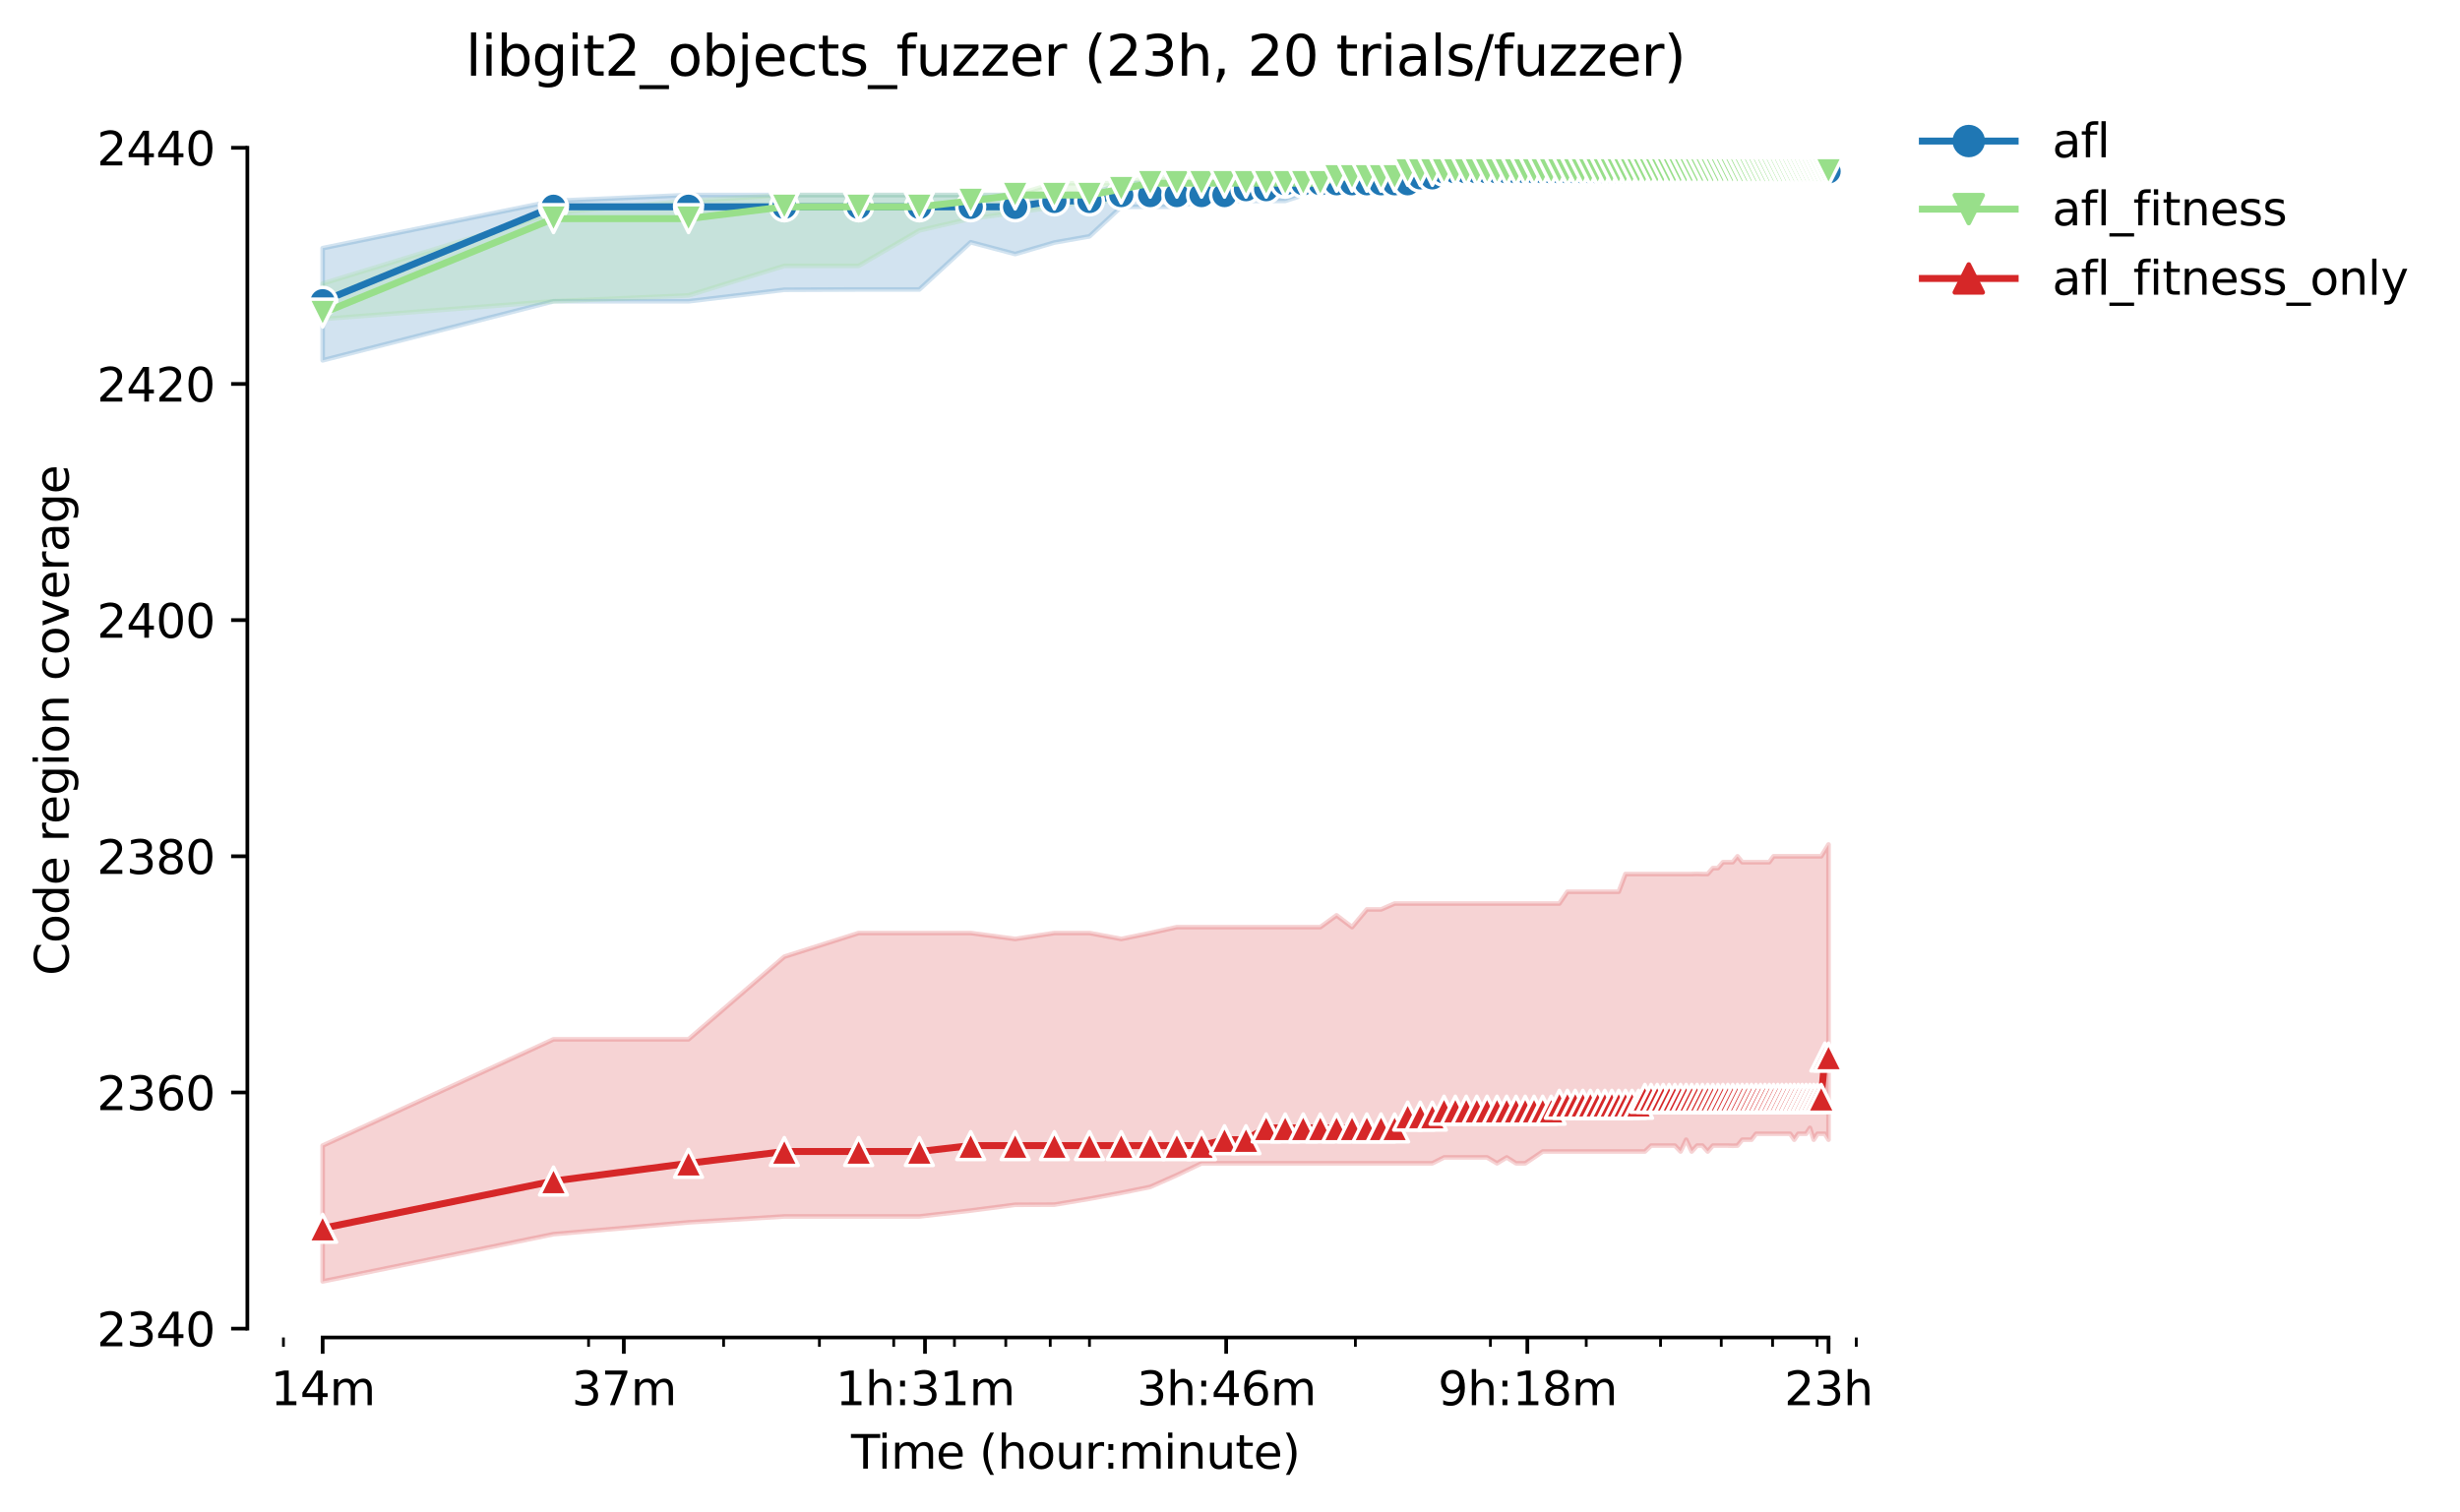 <?xml version="1.0" encoding="utf-8" standalone="no"?>
<!DOCTYPE svg PUBLIC "-//W3C//DTD SVG 1.1//EN"
  "http://www.w3.org/Graphics/SVG/1.1/DTD/svg11.dtd">
<svg height="325.986pt" version="1.1" viewBox="0 0 530.356 325.986" width="530.356pt" xmlns="http://www.w3.org/2000/svg" xmlns:xlink="http://www.w3.org/1999/xlink">
 <defs>
  <style type="text/css">*{stroke-linecap:butt;stroke-linejoin:round;}</style>
 </defs>
 <g id="figure_1">
  <g id="patch_1">
   <path d="M 0 325.986 
L 530.356 325.986 
L 530.356 0 
L 0 0 
z
" style="fill:#ffffff;"/>
  </g>
  <g id="axes_1">
   <g id="patch_2">
    <path d="M 53.328 288.43 
L 410.448 288.43 
L 410.448 22.318 
L 53.328 22.318 
z
" style="fill:#ffffff;"/>
   </g>
   <g id="PolyCollection_1">
    <defs>
     <path d="M 69.561 -272.473 
L 69.561 -248.281 
L 119.327 -261.014 
L 148.439 -261.014 
L 169.094 -263.497 
L 185.115 -263.56 
L 198.205 -263.56 
L 209.273 -273.747 
L 218.86 -271.2 
L 227.317 -273.683 
L 234.881 -275.02 
L 241.724 -281.386 
L 247.972 -281.386 
L 253.719 -281.386 
L 259.039 -282.659 
L 263.993 -282.659 
L 268.627 -282.659 
L 272.979 -282.659 
L 277.083 -282.659 
L 280.965 -283.933 
L 284.648 -286.479 
L 288.151 -286.479 
L 291.491 -286.479 
L 294.682 -286.479 
L 297.738 -286.479 
L 300.669 -286.479 
L 303.485 -286.479 
L 306.195 -286.479 
L 308.806 -286.479 
L 311.325 -286.479 
L 313.759 -286.479 
L 316.114 -286.479 
L 318.393 -286.479 
L 320.602 -286.479 
L 322.746 -286.479 
L 324.827 -286.479 
L 326.85 -286.479 
L 328.817 -286.479 
L 330.732 -286.479 
L 332.597 -286.479 
L 334.414 -286.479 
L 336.187 -286.479 
L 337.917 -286.479 
L 339.607 -286.479 
L 341.257 -287.752 
L 342.871 -287.752 
L 344.449 -287.752 
L 345.993 -289.026 
L 347.505 -289.026 
L 348.985 -289.026 
L 350.436 -289.026 
L 351.857 -289.026 
L 353.252 -289.026 
L 354.619 -289.026 
L 355.961 -289.026 
L 357.279 -289.026 
L 358.572 -289.026 
L 359.843 -289.026 
L 361.092 -289.026 
L 362.319 -289.026 
L 363.526 -289.026 
L 364.713 -289.026 
L 365.88 -289.026 
L 367.029 -289.026 
L 368.16 -289.026 
L 369.273 -289.026 
L 370.369 -289.026 
L 371.449 -289.026 
L 372.512 -289.026 
L 373.56 -289.026 
L 374.594 -289.026 
L 375.612 -289.026 
L 376.616 -289.026 
L 377.606 -289.026 
L 378.583 -289.026 
L 379.547 -289.026 
L 380.498 -289.026 
L 381.437 -289.026 
L 382.363 -289.026 
L 383.278 -289.026 
L 384.181 -289.026 
L 385.073 -289.026 
L 385.954 -289.026 
L 386.824 -289.026 
L 387.684 -289.026 
L 388.534 -289.026 
L 389.373 -289.026 
L 390.203 -289.026 
L 391.024 -289.026 
L 391.835 -289.026 
L 392.637 -289.026 
L 393.431 -289.026 
L 394.215 -289.026 
L 394.215 -291.572 
L 394.215 -291.572 
L 393.431 -291.572 
L 392.637 -291.572 
L 391.835 -291.572 
L 391.024 -291.572 
L 390.203 -291.572 
L 389.373 -291.572 
L 388.534 -291.572 
L 387.684 -291.572 
L 386.824 -291.572 
L 385.954 -291.572 
L 385.073 -291.572 
L 384.181 -291.572 
L 383.278 -291.572 
L 382.363 -291.572 
L 381.437 -291.572 
L 380.498 -291.572 
L 379.547 -291.572 
L 378.583 -291.572 
L 377.606 -291.572 
L 376.616 -291.572 
L 375.612 -291.572 
L 374.594 -291.572 
L 373.56 -291.572 
L 372.512 -291.572 
L 371.449 -291.572 
L 370.369 -291.572 
L 369.273 -291.572 
L 368.16 -291.572 
L 367.029 -290.299 
L 365.88 -290.299 
L 364.713 -290.299 
L 363.526 -290.299 
L 362.319 -291.572 
L 361.092 -290.299 
L 359.843 -290.299 
L 358.572 -290.299 
L 357.279 -290.299 
L 355.961 -290.299 
L 354.619 -290.299 
L 353.252 -290.299 
L 351.857 -290.299 
L 350.436 -289.026 
L 348.985 -289.026 
L 347.505 -289.026 
L 345.993 -289.026 
L 344.449 -289.026 
L 342.871 -289.026 
L 341.257 -289.026 
L 339.607 -289.026 
L 337.917 -289.026 
L 336.187 -289.026 
L 334.414 -289.026 
L 332.597 -289.026 
L 330.732 -289.026 
L 328.817 -289.026 
L 326.85 -289.026 
L 324.827 -289.026 
L 322.746 -289.026 
L 320.602 -289.026 
L 318.393 -289.026 
L 316.114 -289.026 
L 313.759 -289.026 
L 311.325 -289.026 
L 308.806 -289.026 
L 306.195 -289.026 
L 303.485 -289.026 
L 300.669 -289.026 
L 297.738 -289.026 
L 294.682 -289.026 
L 291.491 -287.752 
L 288.151 -287.752 
L 284.648 -287.752 
L 280.965 -286.479 
L 277.083 -286.479 
L 272.979 -286.479 
L 268.627 -286.479 
L 263.993 -286.479 
L 259.039 -286.479 
L 253.719 -286.479 
L 247.972 -286.479 
L 241.724 -286.479 
L 234.881 -283.933 
L 227.317 -283.933 
L 218.86 -283.933 
L 209.273 -283.933 
L 198.205 -283.933 
L 185.115 -283.933 
L 169.094 -283.933 
L 148.439 -283.933 
L 119.327 -282.659 
L 69.561 -272.473 
z
" id="md8de26ed4b" style="stroke:#1f77b4;stroke-opacity:0.2;"/>
    </defs>
    <g clip-path="url(#p6e3a6182df)">
     <use style="fill:#1f77b4;fill-opacity:0.2;stroke:#1f77b4;stroke-opacity:0.2;" x="0" xlink:href="#md8de26ed4b" y="325.986"/>
    </g>
   </g>
   <g id="PolyCollection_2">
    <defs>
     <path d="M 69.561 -264.834 
L 69.561 -257.194 
L 119.327 -261.014 
L 148.439 -262.287 
L 169.094 -268.654 
L 185.115 -268.654 
L 198.205 -276.293 
L 209.273 -278.84 
L 218.86 -280.113 
L 227.317 -281.386 
L 234.881 -282.659 
L 241.724 -282.659 
L 247.972 -283.933 
L 253.719 -283.933 
L 259.039 -285.206 
L 263.993 -285.206 
L 268.627 -285.206 
L 272.979 -286.479 
L 277.083 -286.479 
L 280.965 -286.479 
L 284.648 -286.479 
L 288.151 -286.479 
L 291.491 -286.479 
L 294.682 -286.479 
L 297.738 -286.479 
L 300.669 -286.479 
L 303.485 -286.479 
L 306.195 -286.479 
L 308.806 -286.479 
L 311.325 -286.479 
L 313.759 -286.479 
L 316.114 -286.479 
L 318.393 -286.479 
L 320.602 -286.479 
L 322.746 -286.479 
L 324.827 -286.479 
L 326.85 -286.479 
L 328.817 -286.479 
L 330.732 -286.479 
L 332.597 -286.479 
L 334.414 -286.479 
L 336.187 -286.479 
L 337.917 -286.479 
L 339.607 -286.479 
L 341.257 -286.479 
L 342.871 -286.479 
L 344.449 -286.479 
L 345.993 -286.479 
L 347.505 -286.479 
L 348.985 -286.479 
L 350.436 -286.479 
L 351.857 -286.479 
L 353.252 -286.479 
L 354.619 -286.479 
L 355.961 -286.479 
L 357.279 -286.479 
L 358.572 -286.479 
L 359.843 -286.479 
L 361.092 -286.479 
L 362.319 -286.479 
L 363.526 -286.479 
L 364.713 -286.479 
L 365.88 -289.026 
L 367.029 -289.026 
L 368.16 -289.026 
L 369.273 -289.026 
L 370.369 -289.026 
L 371.449 -289.026 
L 372.512 -289.026 
L 373.56 -289.026 
L 374.594 -289.026 
L 375.612 -289.026 
L 376.616 -289.026 
L 377.606 -289.026 
L 378.583 -289.026 
L 379.547 -289.026 
L 380.498 -289.026 
L 381.437 -289.026 
L 382.363 -289.026 
L 383.278 -289.026 
L 384.181 -289.026 
L 385.073 -289.026 
L 385.954 -289.026 
L 386.824 -289.026 
L 387.684 -289.026 
L 388.534 -289.026 
L 389.373 -289.026 
L 390.203 -289.026 
L 391.024 -289.026 
L 391.835 -289.026 
L 392.637 -289.026 
L 393.431 -289.026 
L 394.215 -289.026 
L 394.215 -289.026 
L 394.215 -289.026 
L 393.431 -289.026 
L 392.637 -289.026 
L 391.835 -289.026 
L 391.024 -289.026 
L 390.203 -289.026 
L 389.373 -289.026 
L 388.534 -289.026 
L 387.684 -289.026 
L 386.824 -289.026 
L 385.954 -289.026 
L 385.073 -289.026 
L 384.181 -289.026 
L 383.278 -289.026 
L 382.363 -289.026 
L 381.437 -289.026 
L 380.498 -289.026 
L 379.547 -289.026 
L 378.583 -289.026 
L 377.606 -289.026 
L 376.616 -289.026 
L 375.612 -289.026 
L 374.594 -289.026 
L 373.56 -289.026 
L 372.512 -289.026 
L 371.449 -289.026 
L 370.369 -289.026 
L 369.273 -289.026 
L 368.16 -289.026 
L 367.029 -289.026 
L 365.88 -289.026 
L 364.713 -289.026 
L 363.526 -289.026 
L 362.319 -289.026 
L 361.092 -289.026 
L 359.843 -289.026 
L 358.572 -289.026 
L 357.279 -289.026 
L 355.961 -289.026 
L 354.619 -289.026 
L 353.252 -289.026 
L 351.857 -289.026 
L 350.436 -289.026 
L 348.985 -289.026 
L 347.505 -289.026 
L 345.993 -289.026 
L 344.449 -289.026 
L 342.871 -289.026 
L 341.257 -289.026 
L 339.607 -289.026 
L 337.917 -289.026 
L 336.187 -289.026 
L 334.414 -289.026 
L 332.597 -289.026 
L 330.732 -289.026 
L 328.817 -289.026 
L 326.85 -289.026 
L 324.827 -289.026 
L 322.746 -289.026 
L 320.602 -289.026 
L 318.393 -289.026 
L 316.114 -289.026 
L 313.759 -289.026 
L 311.325 -289.026 
L 308.806 -289.026 
L 306.195 -289.026 
L 303.485 -289.026 
L 300.669 -289.026 
L 297.738 -289.026 
L 294.682 -289.026 
L 291.491 -289.026 
L 288.151 -289.026 
L 284.648 -289.026 
L 280.965 -289.026 
L 277.083 -289.026 
L 272.979 -289.026 
L 268.627 -289.026 
L 263.993 -289.026 
L 259.039 -289.026 
L 253.719 -287.752 
L 247.972 -287.752 
L 241.724 -286.479 
L 234.881 -286.479 
L 227.317 -286.479 
L 218.86 -283.933 
L 209.273 -283.933 
L 198.205 -283.933 
L 185.115 -283.933 
L 169.094 -283.933 
L 148.439 -282.659 
L 119.327 -280.113 
L 69.561 -264.834 
z
" id="m02e0f62c3b" style="stroke:#98df8a;stroke-opacity:0.2;"/>
    </defs>
    <g clip-path="url(#p6e3a6182df)">
     <use style="fill:#98df8a;fill-opacity:0.2;stroke:#98df8a;stroke-opacity:0.2;" x="0" xlink:href="#m02e0f62c3b" y="325.986"/>
    </g>
   </g>
   <g id="PolyCollection_3">
    <defs>
     <path d="M 69.561 -78.937 
L 69.561 -49.652 
L 119.327 -59.838 
L 148.439 -62.385 
L 169.094 -63.658 
L 185.115 -63.658 
L 198.205 -63.658 
L 209.273 -64.931 
L 218.86 -66.173 
L 227.317 -66.205 
L 234.881 -67.478 
L 241.724 -68.751 
L 247.972 -70.024 
L 253.719 -72.571 
L 259.039 -75.118 
L 263.993 -75.118 
L 268.627 -75.118 
L 272.979 -75.118 
L 277.083 -75.118 
L 280.965 -75.118 
L 284.648 -75.118 
L 288.151 -75.118 
L 291.491 -75.118 
L 294.682 -75.118 
L 297.738 -75.118 
L 300.669 -75.118 
L 303.485 -75.118 
L 306.195 -75.118 
L 308.806 -75.118 
L 311.325 -76.391 
L 313.759 -76.391 
L 316.114 -76.391 
L 318.393 -76.391 
L 320.602 -76.391 
L 322.746 -75.118 
L 324.827 -76.391 
L 326.85 -75.118 
L 328.817 -75.118 
L 330.732 -76.391 
L 332.597 -77.664 
L 334.414 -77.664 
L 336.187 -77.664 
L 337.917 -77.664 
L 339.607 -77.664 
L 341.257 -77.664 
L 342.871 -77.664 
L 344.449 -77.664 
L 345.993 -77.664 
L 347.505 -77.664 
L 348.985 -77.664 
L 350.436 -77.664 
L 351.857 -77.664 
L 353.252 -77.664 
L 354.619 -77.664 
L 355.961 -78.937 
L 357.279 -78.937 
L 358.572 -78.937 
L 359.843 -78.937 
L 361.092 -78.937 
L 362.319 -77.664 
L 363.526 -80.211 
L 364.713 -77.664 
L 365.88 -78.937 
L 367.029 -78.937 
L 368.16 -77.664 
L 369.273 -78.937 
L 370.369 -78.937 
L 371.449 -78.937 
L 372.512 -78.937 
L 373.56 -78.905 
L 374.594 -78.937 
L 375.612 -80.211 
L 376.616 -80.211 
L 377.606 -80.211 
L 378.583 -81.484 
L 379.547 -81.484 
L 380.498 -81.484 
L 381.437 -81.484 
L 382.363 -81.484 
L 383.278 -81.484 
L 384.181 -81.484 
L 385.073 -81.484 
L 385.954 -81.484 
L 386.824 -80.211 
L 387.684 -81.484 
L 388.534 -81.484 
L 389.373 -81.484 
L 390.203 -82.757 
L 391.024 -80.211 
L 391.835 -81.484 
L 392.637 -81.484 
L 393.431 -81.484 
L 394.215 -80.211 
L 394.215 -143.874 
L 394.215 -143.874 
L 393.431 -142.6 
L 392.637 -141.327 
L 391.835 -141.327 
L 391.024 -141.327 
L 390.203 -141.327 
L 389.373 -141.327 
L 388.534 -141.327 
L 387.684 -141.327 
L 386.824 -141.327 
L 385.954 -141.327 
L 385.073 -141.327 
L 384.181 -141.327 
L 383.278 -141.327 
L 382.363 -141.327 
L 381.437 -140.054 
L 380.498 -140.054 
L 379.547 -140.054 
L 378.583 -140.054 
L 377.606 -140.054 
L 376.616 -140.054 
L 375.612 -140.054 
L 374.594 -141.327 
L 373.56 -140.054 
L 372.512 -140.054 
L 371.449 -140.054 
L 370.369 -138.781 
L 369.273 -138.781 
L 368.16 -137.507 
L 367.029 -137.507 
L 365.88 -137.539 
L 364.713 -137.507 
L 363.526 -137.507 
L 362.319 -137.507 
L 361.092 -137.507 
L 359.843 -137.507 
L 358.572 -137.507 
L 357.279 -137.507 
L 355.961 -137.507 
L 354.619 -137.507 
L 353.252 -137.507 
L 351.857 -137.507 
L 350.436 -137.507 
L 348.985 -133.688 
L 347.505 -133.688 
L 345.993 -133.688 
L 344.449 -133.688 
L 342.871 -133.688 
L 341.257 -133.688 
L 339.607 -133.688 
L 337.917 -133.688 
L 336.187 -131.141 
L 334.414 -131.141 
L 332.597 -131.141 
L 330.732 -131.141 
L 328.817 -131.141 
L 326.85 -131.141 
L 324.827 -131.141 
L 322.746 -131.141 
L 320.602 -131.141 
L 318.393 -131.141 
L 316.114 -131.141 
L 313.759 -131.141 
L 311.325 -131.141 
L 308.806 -131.141 
L 306.195 -131.141 
L 303.485 -131.141 
L 300.669 -131.141 
L 297.738 -129.868 
L 294.682 -129.868 
L 291.491 -126.048 
L 288.151 -128.595 
L 284.648 -126.048 
L 280.965 -126.048 
L 277.083 -126.048 
L 272.979 -126.048 
L 268.627 -126.048 
L 263.993 -126.048 
L 259.039 -126.048 
L 253.719 -126.048 
L 247.972 -124.775 
L 241.724 -123.502 
L 234.881 -124.775 
L 227.317 -124.775 
L 218.86 -123.502 
L 209.273 -124.775 
L 198.205 -124.775 
L 185.115 -124.775 
L 169.094 -119.682 
L 148.439 -101.856 
L 119.327 -101.856 
L 69.561 -78.937 
z
" id="ma79f113efd" style="stroke:#d62728;stroke-opacity:0.2;"/>
    </defs>
    <g clip-path="url(#p6e3a6182df)">
     <use style="fill:#d62728;fill-opacity:0.2;stroke:#d62728;stroke-opacity:0.2;" x="0" xlink:href="#ma79f113efd" y="325.986"/>
    </g>
   </g>
   <g id="matplotlib.axis_1">
    <g id="xtick_1">
     <g id="line2d_1">
      <defs>
       <path d="M 0 0 
L 0 3.5 
" id="m2fbcb7ce62" style="stroke:#000000;stroke-width:0.8;"/>
      </defs>
      <g>
       <use style="stroke:#000000;stroke-width:0.8;" x="69.561" xlink:href="#m2fbcb7ce62" y="288.43"/>
      </g>
     </g>
     <g id="text_1">
      <!-- 14m -->
      <g transform="translate(58.328 303.029)scale(0.1 -0.1)">
       <defs>
        <path d="M 794 531 
L 1825 531 
L 1825 4091 
L 703 3866 
L 703 4441 
L 1819 4666 
L 2450 4666 
L 2450 531 
L 3481 531 
L 3481 0 
L 794 0 
L 794 531 
z
" id="DejaVuSans-31" transform="scale(0.016)"/>
        <path d="M 2419 4116 
L 825 1625 
L 2419 1625 
L 2419 4116 
z
M 2253 4666 
L 3047 4666 
L 3047 1625 
L 3713 1625 
L 3713 1100 
L 3047 1100 
L 3047 0 
L 2419 0 
L 2419 1100 
L 313 1100 
L 313 1709 
L 2253 4666 
z
" id="DejaVuSans-34" transform="scale(0.016)"/>
        <path d="M 3328 2828 
Q 3544 3216 3844 3400 
Q 4144 3584 4550 3584 
Q 5097 3584 5394 3201 
Q 5691 2819 5691 2113 
L 5691 0 
L 5113 0 
L 5113 2094 
Q 5113 2597 4934 2840 
Q 4756 3084 4391 3084 
Q 3944 3084 3684 2787 
Q 3425 2491 3425 1978 
L 3425 0 
L 2847 0 
L 2847 2094 
Q 2847 2600 2669 2842 
Q 2491 3084 2119 3084 
Q 1678 3084 1418 2786 
Q 1159 2488 1159 1978 
L 1159 0 
L 581 0 
L 581 3500 
L 1159 3500 
L 1159 2956 
Q 1356 3278 1631 3431 
Q 1906 3584 2284 3584 
Q 2666 3584 2933 3390 
Q 3200 3197 3328 2828 
z
" id="DejaVuSans-6d" transform="scale(0.016)"/>
       </defs>
       <use xlink:href="#DejaVuSans-31"/>
       <use x="63.623" xlink:href="#DejaVuSans-34"/>
       <use x="127.246" xlink:href="#DejaVuSans-6d"/>
      </g>
     </g>
    </g>
    <g id="xtick_2">
     <g id="line2d_2">
      <g>
       <use style="stroke:#000000;stroke-width:0.8;" x="134.492" xlink:href="#m2fbcb7ce62" y="288.43"/>
      </g>
     </g>
     <g id="text_2">
      <!-- 37m -->
      <g transform="translate(123.259 303.029)scale(0.1 -0.1)">
       <defs>
        <path d="M 2597 2516 
Q 3050 2419 3304 2112 
Q 3559 1806 3559 1356 
Q 3559 666 3084 287 
Q 2609 -91 1734 -91 
Q 1441 -91 1130 -33 
Q 819 25 488 141 
L 488 750 
Q 750 597 1062 519 
Q 1375 441 1716 441 
Q 2309 441 2620 675 
Q 2931 909 2931 1356 
Q 2931 1769 2642 2001 
Q 2353 2234 1838 2234 
L 1294 2234 
L 1294 2753 
L 1863 2753 
Q 2328 2753 2575 2939 
Q 2822 3125 2822 3475 
Q 2822 3834 2567 4026 
Q 2313 4219 1838 4219 
Q 1578 4219 1281 4162 
Q 984 4106 628 3988 
L 628 4550 
Q 988 4650 1302 4700 
Q 1616 4750 1894 4750 
Q 2613 4750 3031 4423 
Q 3450 4097 3450 3541 
Q 3450 3153 3228 2886 
Q 3006 2619 2597 2516 
z
" id="DejaVuSans-33" transform="scale(0.016)"/>
        <path d="M 525 4666 
L 3525 4666 
L 3525 4397 
L 1831 0 
L 1172 0 
L 2766 4134 
L 525 4134 
L 525 4666 
z
" id="DejaVuSans-37" transform="scale(0.016)"/>
       </defs>
       <use xlink:href="#DejaVuSans-33"/>
       <use x="63.623" xlink:href="#DejaVuSans-37"/>
       <use x="127.246" xlink:href="#DejaVuSans-6d"/>
      </g>
     </g>
    </g>
    <g id="xtick_3">
     <g id="line2d_3">
      <g>
       <use style="stroke:#000000;stroke-width:0.8;" x="199.423" xlink:href="#m2fbcb7ce62" y="288.43"/>
      </g>
     </g>
     <g id="text_3">
      <!-- 1h:31m -->
      <g transform="translate(180.156 303.029)scale(0.1 -0.1)">
       <defs>
        <path d="M 3513 2113 
L 3513 0 
L 2938 0 
L 2938 2094 
Q 2938 2591 2744 2837 
Q 2550 3084 2163 3084 
Q 1697 3084 1428 2787 
Q 1159 2491 1159 1978 
L 1159 0 
L 581 0 
L 581 4863 
L 1159 4863 
L 1159 2956 
Q 1366 3272 1645 3428 
Q 1925 3584 2291 3584 
Q 2894 3584 3203 3211 
Q 3513 2838 3513 2113 
z
" id="DejaVuSans-68" transform="scale(0.016)"/>
        <path d="M 750 794 
L 1409 794 
L 1409 0 
L 750 0 
L 750 794 
z
M 750 3309 
L 1409 3309 
L 1409 2516 
L 750 2516 
L 750 3309 
z
" id="DejaVuSans-3a" transform="scale(0.016)"/>
       </defs>
       <use xlink:href="#DejaVuSans-31"/>
       <use x="63.623" xlink:href="#DejaVuSans-68"/>
       <use x="127.002" xlink:href="#DejaVuSans-3a"/>
       <use x="160.693" xlink:href="#DejaVuSans-33"/>
       <use x="224.316" xlink:href="#DejaVuSans-31"/>
       <use x="287.939" xlink:href="#DejaVuSans-6d"/>
      </g>
     </g>
    </g>
    <g id="xtick_4">
     <g id="line2d_4">
      <g>
       <use style="stroke:#000000;stroke-width:0.8;" x="264.354" xlink:href="#m2fbcb7ce62" y="288.43"/>
      </g>
     </g>
     <g id="text_4">
      <!-- 3h:46m -->
      <g transform="translate(245.087 303.029)scale(0.1 -0.1)">
       <defs>
        <path d="M 2113 2584 
Q 1688 2584 1439 2293 
Q 1191 2003 1191 1497 
Q 1191 994 1439 701 
Q 1688 409 2113 409 
Q 2538 409 2786 701 
Q 3034 994 3034 1497 
Q 3034 2003 2786 2293 
Q 2538 2584 2113 2584 
z
M 3366 4563 
L 3366 3988 
Q 3128 4100 2886 4159 
Q 2644 4219 2406 4219 
Q 1781 4219 1451 3797 
Q 1122 3375 1075 2522 
Q 1259 2794 1537 2939 
Q 1816 3084 2150 3084 
Q 2853 3084 3261 2657 
Q 3669 2231 3669 1497 
Q 3669 778 3244 343 
Q 2819 -91 2113 -91 
Q 1303 -91 875 529 
Q 447 1150 447 2328 
Q 447 3434 972 4092 
Q 1497 4750 2381 4750 
Q 2619 4750 2861 4703 
Q 3103 4656 3366 4563 
z
" id="DejaVuSans-36" transform="scale(0.016)"/>
       </defs>
       <use xlink:href="#DejaVuSans-33"/>
       <use x="63.623" xlink:href="#DejaVuSans-68"/>
       <use x="127.002" xlink:href="#DejaVuSans-3a"/>
       <use x="160.693" xlink:href="#DejaVuSans-34"/>
       <use x="224.316" xlink:href="#DejaVuSans-36"/>
       <use x="287.939" xlink:href="#DejaVuSans-6d"/>
      </g>
     </g>
    </g>
    <g id="xtick_5">
     <g id="line2d_5">
      <g>
       <use style="stroke:#000000;stroke-width:0.8;" x="329.285" xlink:href="#m2fbcb7ce62" y="288.43"/>
      </g>
     </g>
     <g id="text_5">
      <!-- 9h:18m -->
      <g transform="translate(310.018 303.029)scale(0.1 -0.1)">
       <defs>
        <path d="M 703 97 
L 703 672 
Q 941 559 1184 500 
Q 1428 441 1663 441 
Q 2288 441 2617 861 
Q 2947 1281 2994 2138 
Q 2813 1869 2534 1725 
Q 2256 1581 1919 1581 
Q 1219 1581 811 2004 
Q 403 2428 403 3163 
Q 403 3881 828 4315 
Q 1253 4750 1959 4750 
Q 2769 4750 3195 4129 
Q 3622 3509 3622 2328 
Q 3622 1225 3098 567 
Q 2575 -91 1691 -91 
Q 1453 -91 1209 -44 
Q 966 3 703 97 
z
M 1959 2075 
Q 2384 2075 2632 2365 
Q 2881 2656 2881 3163 
Q 2881 3666 2632 3958 
Q 2384 4250 1959 4250 
Q 1534 4250 1286 3958 
Q 1038 3666 1038 3163 
Q 1038 2656 1286 2365 
Q 1534 2075 1959 2075 
z
" id="DejaVuSans-39" transform="scale(0.016)"/>
        <path d="M 2034 2216 
Q 1584 2216 1326 1975 
Q 1069 1734 1069 1313 
Q 1069 891 1326 650 
Q 1584 409 2034 409 
Q 2484 409 2743 651 
Q 3003 894 3003 1313 
Q 3003 1734 2745 1975 
Q 2488 2216 2034 2216 
z
M 1403 2484 
Q 997 2584 770 2862 
Q 544 3141 544 3541 
Q 544 4100 942 4425 
Q 1341 4750 2034 4750 
Q 2731 4750 3128 4425 
Q 3525 4100 3525 3541 
Q 3525 3141 3298 2862 
Q 3072 2584 2669 2484 
Q 3125 2378 3379 2068 
Q 3634 1759 3634 1313 
Q 3634 634 3220 271 
Q 2806 -91 2034 -91 
Q 1263 -91 848 271 
Q 434 634 434 1313 
Q 434 1759 690 2068 
Q 947 2378 1403 2484 
z
M 1172 3481 
Q 1172 3119 1398 2916 
Q 1625 2713 2034 2713 
Q 2441 2713 2670 2916 
Q 2900 3119 2900 3481 
Q 2900 3844 2670 4047 
Q 2441 4250 2034 4250 
Q 1625 4250 1398 4047 
Q 1172 3844 1172 3481 
z
" id="DejaVuSans-38" transform="scale(0.016)"/>
       </defs>
       <use xlink:href="#DejaVuSans-39"/>
       <use x="63.623" xlink:href="#DejaVuSans-68"/>
       <use x="127.002" xlink:href="#DejaVuSans-3a"/>
       <use x="160.693" xlink:href="#DejaVuSans-31"/>
       <use x="224.316" xlink:href="#DejaVuSans-38"/>
       <use x="287.939" xlink:href="#DejaVuSans-6d"/>
      </g>
     </g>
    </g>
    <g id="xtick_6">
     <g id="line2d_6">
      <g>
       <use style="stroke:#000000;stroke-width:0.8;" x="394.216" xlink:href="#m2fbcb7ce62" y="288.43"/>
      </g>
     </g>
     <g id="text_6">
      <!-- 23h -->
      <g transform="translate(384.685 303.029)scale(0.1 -0.1)">
       <defs>
        <path d="M 1228 531 
L 3431 531 
L 3431 0 
L 469 0 
L 469 531 
Q 828 903 1448 1529 
Q 2069 2156 2228 2338 
Q 2531 2678 2651 2914 
Q 2772 3150 2772 3378 
Q 2772 3750 2511 3984 
Q 2250 4219 1831 4219 
Q 1534 4219 1204 4116 
Q 875 4013 500 3803 
L 500 4441 
Q 881 4594 1212 4672 
Q 1544 4750 1819 4750 
Q 2544 4750 2975 4387 
Q 3406 4025 3406 3419 
Q 3406 3131 3298 2873 
Q 3191 2616 2906 2266 
Q 2828 2175 2409 1742 
Q 1991 1309 1228 531 
z
" id="DejaVuSans-32" transform="scale(0.016)"/>
       </defs>
       <use xlink:href="#DejaVuSans-32"/>
       <use x="63.623" xlink:href="#DejaVuSans-33"/>
       <use x="127.246" xlink:href="#DejaVuSans-68"/>
      </g>
     </g>
    </g>
    <g id="xtick_7">
     <g id="line2d_7">
      <defs>
       <path d="M 0 0 
L 0 2 
" id="m19f05f837d" style="stroke:#000000;stroke-width:0.6;"/>
      </defs>
      <g>
       <use style="stroke:#000000;stroke-width:0.6;" x="61.104" xlink:href="#m19f05f837d" y="288.43"/>
      </g>
     </g>
    </g>
    <g id="xtick_8">
     <g id="line2d_8">
      <g>
       <use style="stroke:#000000;stroke-width:0.6;" x="126.892" xlink:href="#m19f05f837d" y="288.43"/>
      </g>
     </g>
    </g>
    <g id="xtick_9">
     <g id="line2d_9">
      <g>
       <use style="stroke:#000000;stroke-width:0.6;" x="156.003" xlink:href="#m19f05f837d" y="288.43"/>
      </g>
     </g>
    </g>
    <g id="xtick_10">
     <g id="line2d_10">
      <g>
       <use style="stroke:#000000;stroke-width:0.6;" x="176.658" xlink:href="#m19f05f837d" y="288.43"/>
      </g>
     </g>
    </g>
    <g id="xtick_11">
     <g id="line2d_11">
      <g>
       <use style="stroke:#000000;stroke-width:0.6;" x="192.68" xlink:href="#m19f05f837d" y="288.43"/>
      </g>
     </g>
    </g>
    <g id="xtick_12">
     <g id="line2d_12">
      <g>
       <use style="stroke:#000000;stroke-width:0.6;" x="205.77" xlink:href="#m19f05f837d" y="288.43"/>
      </g>
     </g>
    </g>
    <g id="xtick_13">
     <g id="line2d_13">
      <g>
       <use style="stroke:#000000;stroke-width:0.6;" x="216.838" xlink:href="#m19f05f837d" y="288.43"/>
      </g>
     </g>
    </g>
    <g id="xtick_14">
     <g id="line2d_14">
      <g>
       <use style="stroke:#000000;stroke-width:0.6;" x="226.425" xlink:href="#m19f05f837d" y="288.43"/>
      </g>
     </g>
    </g>
    <g id="xtick_15">
     <g id="line2d_15">
      <g>
       <use style="stroke:#000000;stroke-width:0.6;" x="234.881" xlink:href="#m19f05f837d" y="288.43"/>
      </g>
     </g>
    </g>
    <g id="xtick_16">
     <g id="line2d_16">
      <g>
       <use style="stroke:#000000;stroke-width:0.6;" x="292.213" xlink:href="#m19f05f837d" y="288.43"/>
      </g>
     </g>
    </g>
    <g id="xtick_17">
     <g id="line2d_17">
      <g>
       <use style="stroke:#000000;stroke-width:0.6;" x="321.324" xlink:href="#m19f05f837d" y="288.43"/>
      </g>
     </g>
    </g>
    <g id="xtick_18">
     <g id="line2d_18">
      <g>
       <use style="stroke:#000000;stroke-width:0.6;" x="341.979" xlink:href="#m19f05f837d" y="288.43"/>
      </g>
     </g>
    </g>
    <g id="xtick_19">
     <g id="line2d_19">
      <g>
       <use style="stroke:#000000;stroke-width:0.6;" x="358" xlink:href="#m19f05f837d" y="288.43"/>
      </g>
     </g>
    </g>
    <g id="xtick_20">
     <g id="line2d_20">
      <g>
       <use style="stroke:#000000;stroke-width:0.6;" x="371.091" xlink:href="#m19f05f837d" y="288.43"/>
      </g>
     </g>
    </g>
    <g id="xtick_21">
     <g id="line2d_21">
      <g>
       <use style="stroke:#000000;stroke-width:0.6;" x="382.158" xlink:href="#m19f05f837d" y="288.43"/>
      </g>
     </g>
    </g>
    <g id="xtick_22">
     <g id="line2d_22">
      <g>
       <use style="stroke:#000000;stroke-width:0.6;" x="391.745" xlink:href="#m19f05f837d" y="288.43"/>
      </g>
     </g>
    </g>
    <g id="xtick_23">
     <g id="line2d_23">
      <g>
       <use style="stroke:#000000;stroke-width:0.6;" x="400.202" xlink:href="#m19f05f837d" y="288.43"/>
      </g>
     </g>
    </g>
    <g id="text_7">
     <!-- Time (hour:minute) -->
     <g transform="translate(183.481 316.707)scale(0.1 -0.1)">
      <defs>
       <path d="M -19 4666 
L 3928 4666 
L 3928 4134 
L 2272 4134 
L 2272 0 
L 1638 0 
L 1638 4134 
L -19 4134 
L -19 4666 
z
" id="DejaVuSans-54" transform="scale(0.016)"/>
       <path d="M 603 3500 
L 1178 3500 
L 1178 0 
L 603 0 
L 603 3500 
z
M 603 4863 
L 1178 4863 
L 1178 4134 
L 603 4134 
L 603 4863 
z
" id="DejaVuSans-69" transform="scale(0.016)"/>
       <path d="M 3597 1894 
L 3597 1613 
L 953 1613 
Q 991 1019 1311 708 
Q 1631 397 2203 397 
Q 2534 397 2845 478 
Q 3156 559 3463 722 
L 3463 178 
Q 3153 47 2828 -22 
Q 2503 -91 2169 -91 
Q 1331 -91 842 396 
Q 353 884 353 1716 
Q 353 2575 817 3079 
Q 1281 3584 2069 3584 
Q 2775 3584 3186 3129 
Q 3597 2675 3597 1894 
z
M 3022 2063 
Q 3016 2534 2758 2815 
Q 2500 3097 2075 3097 
Q 1594 3097 1305 2825 
Q 1016 2553 972 2059 
L 3022 2063 
z
" id="DejaVuSans-65" transform="scale(0.016)"/>
       <path id="DejaVuSans-20" transform="scale(0.016)"/>
       <path d="M 1984 4856 
Q 1566 4138 1362 3434 
Q 1159 2731 1159 2009 
Q 1159 1288 1364 580 
Q 1569 -128 1984 -844 
L 1484 -844 
Q 1016 -109 783 600 
Q 550 1309 550 2009 
Q 550 2706 781 3412 
Q 1013 4119 1484 4856 
L 1984 4856 
z
" id="DejaVuSans-28" transform="scale(0.016)"/>
       <path d="M 1959 3097 
Q 1497 3097 1228 2736 
Q 959 2375 959 1747 
Q 959 1119 1226 758 
Q 1494 397 1959 397 
Q 2419 397 2687 759 
Q 2956 1122 2956 1747 
Q 2956 2369 2687 2733 
Q 2419 3097 1959 3097 
z
M 1959 3584 
Q 2709 3584 3137 3096 
Q 3566 2609 3566 1747 
Q 3566 888 3137 398 
Q 2709 -91 1959 -91 
Q 1206 -91 779 398 
Q 353 888 353 1747 
Q 353 2609 779 3096 
Q 1206 3584 1959 3584 
z
" id="DejaVuSans-6f" transform="scale(0.016)"/>
       <path d="M 544 1381 
L 544 3500 
L 1119 3500 
L 1119 1403 
Q 1119 906 1312 657 
Q 1506 409 1894 409 
Q 2359 409 2629 706 
Q 2900 1003 2900 1516 
L 2900 3500 
L 3475 3500 
L 3475 0 
L 2900 0 
L 2900 538 
Q 2691 219 2414 64 
Q 2138 -91 1772 -91 
Q 1169 -91 856 284 
Q 544 659 544 1381 
z
M 1991 3584 
L 1991 3584 
z
" id="DejaVuSans-75" transform="scale(0.016)"/>
       <path d="M 2631 2963 
Q 2534 3019 2420 3045 
Q 2306 3072 2169 3072 
Q 1681 3072 1420 2755 
Q 1159 2438 1159 1844 
L 1159 0 
L 581 0 
L 581 3500 
L 1159 3500 
L 1159 2956 
Q 1341 3275 1631 3429 
Q 1922 3584 2338 3584 
Q 2397 3584 2469 3576 
Q 2541 3569 2628 3553 
L 2631 2963 
z
" id="DejaVuSans-72" transform="scale(0.016)"/>
       <path d="M 3513 2113 
L 3513 0 
L 2938 0 
L 2938 2094 
Q 2938 2591 2744 2837 
Q 2550 3084 2163 3084 
Q 1697 3084 1428 2787 
Q 1159 2491 1159 1978 
L 1159 0 
L 581 0 
L 581 3500 
L 1159 3500 
L 1159 2956 
Q 1366 3272 1645 3428 
Q 1925 3584 2291 3584 
Q 2894 3584 3203 3211 
Q 3513 2838 3513 2113 
z
" id="DejaVuSans-6e" transform="scale(0.016)"/>
       <path d="M 1172 4494 
L 1172 3500 
L 2356 3500 
L 2356 3053 
L 1172 3053 
L 1172 1153 
Q 1172 725 1289 603 
Q 1406 481 1766 481 
L 2356 481 
L 2356 0 
L 1766 0 
Q 1100 0 847 248 
Q 594 497 594 1153 
L 594 3053 
L 172 3053 
L 172 3500 
L 594 3500 
L 594 4494 
L 1172 4494 
z
" id="DejaVuSans-74" transform="scale(0.016)"/>
       <path d="M 513 4856 
L 1013 4856 
Q 1481 4119 1714 3412 
Q 1947 2706 1947 2009 
Q 1947 1309 1714 600 
Q 1481 -109 1013 -844 
L 513 -844 
Q 928 -128 1133 580 
Q 1338 1288 1338 2009 
Q 1338 2731 1133 3434 
Q 928 4138 513 4856 
z
" id="DejaVuSans-29" transform="scale(0.016)"/>
      </defs>
      <use xlink:href="#DejaVuSans-54"/>
      <use x="57.959" xlink:href="#DejaVuSans-69"/>
      <use x="85.742" xlink:href="#DejaVuSans-6d"/>
      <use x="183.154" xlink:href="#DejaVuSans-65"/>
      <use x="244.678" xlink:href="#DejaVuSans-20"/>
      <use x="276.465" xlink:href="#DejaVuSans-28"/>
      <use x="315.479" xlink:href="#DejaVuSans-68"/>
      <use x="378.857" xlink:href="#DejaVuSans-6f"/>
      <use x="440.039" xlink:href="#DejaVuSans-75"/>
      <use x="503.418" xlink:href="#DejaVuSans-72"/>
      <use x="542.781" xlink:href="#DejaVuSans-3a"/>
      <use x="576.473" xlink:href="#DejaVuSans-6d"/>
      <use x="673.885" xlink:href="#DejaVuSans-69"/>
      <use x="701.668" xlink:href="#DejaVuSans-6e"/>
      <use x="765.047" xlink:href="#DejaVuSans-75"/>
      <use x="828.426" xlink:href="#DejaVuSans-74"/>
      <use x="867.635" xlink:href="#DejaVuSans-65"/>
      <use x="929.158" xlink:href="#DejaVuSans-29"/>
     </g>
    </g>
   </g>
   <g id="matplotlib.axis_2">
    <g id="ytick_1">
     <g id="line2d_24">
      <defs>
       <path d="M 0 0 
L -3.5 0 
" id="m8d96887cd2" style="stroke:#000000;stroke-width:0.8;"/>
      </defs>
      <g>
       <use style="stroke:#000000;stroke-width:0.8;" x="53.328" xlink:href="#m8d96887cd2" y="286.52"/>
      </g>
     </g>
     <g id="text_8">
      <!-- 2340 -->
      <g transform="translate(20.878 290.319)scale(0.1 -0.1)">
       <defs>
        <path d="M 2034 4250 
Q 1547 4250 1301 3770 
Q 1056 3291 1056 2328 
Q 1056 1369 1301 889 
Q 1547 409 2034 409 
Q 2525 409 2770 889 
Q 3016 1369 3016 2328 
Q 3016 3291 2770 3770 
Q 2525 4250 2034 4250 
z
M 2034 4750 
Q 2819 4750 3233 4129 
Q 3647 3509 3647 2328 
Q 3647 1150 3233 529 
Q 2819 -91 2034 -91 
Q 1250 -91 836 529 
Q 422 1150 422 2328 
Q 422 3509 836 4129 
Q 1250 4750 2034 4750 
z
" id="DejaVuSans-30" transform="scale(0.016)"/>
       </defs>
       <use xlink:href="#DejaVuSans-32"/>
       <use x="63.623" xlink:href="#DejaVuSans-33"/>
       <use x="127.246" xlink:href="#DejaVuSans-34"/>
       <use x="190.869" xlink:href="#DejaVuSans-30"/>
      </g>
     </g>
    </g>
    <g id="ytick_2">
     <g id="line2d_25">
      <g>
       <use style="stroke:#000000;stroke-width:0.8;" x="53.328" xlink:href="#m8d96887cd2" y="235.59"/>
      </g>
     </g>
     <g id="text_9">
      <!-- 2360 -->
      <g transform="translate(20.878 239.389)scale(0.1 -0.1)">
       <use xlink:href="#DejaVuSans-32"/>
       <use x="63.623" xlink:href="#DejaVuSans-33"/>
       <use x="127.246" xlink:href="#DejaVuSans-36"/>
       <use x="190.869" xlink:href="#DejaVuSans-30"/>
      </g>
     </g>
    </g>
    <g id="ytick_3">
     <g id="line2d_26">
      <g>
       <use style="stroke:#000000;stroke-width:0.8;" x="53.328" xlink:href="#m8d96887cd2" y="184.659"/>
      </g>
     </g>
     <g id="text_10">
      <!-- 2380 -->
      <g transform="translate(20.878 188.458)scale(0.1 -0.1)">
       <use xlink:href="#DejaVuSans-32"/>
       <use x="63.623" xlink:href="#DejaVuSans-33"/>
       <use x="127.246" xlink:href="#DejaVuSans-38"/>
       <use x="190.869" xlink:href="#DejaVuSans-30"/>
      </g>
     </g>
    </g>
    <g id="ytick_4">
     <g id="line2d_27">
      <g>
       <use style="stroke:#000000;stroke-width:0.8;" x="53.328" xlink:href="#m8d96887cd2" y="133.729"/>
      </g>
     </g>
     <g id="text_11">
      <!-- 2400 -->
      <g transform="translate(20.878 137.528)scale(0.1 -0.1)">
       <use xlink:href="#DejaVuSans-32"/>
       <use x="63.623" xlink:href="#DejaVuSans-34"/>
       <use x="127.246" xlink:href="#DejaVuSans-30"/>
       <use x="190.869" xlink:href="#DejaVuSans-30"/>
      </g>
     </g>
    </g>
    <g id="ytick_5">
     <g id="line2d_28">
      <g>
       <use style="stroke:#000000;stroke-width:0.8;" x="53.328" xlink:href="#m8d96887cd2" y="82.798"/>
      </g>
     </g>
     <g id="text_12">
      <!-- 2420 -->
      <g transform="translate(20.878 86.597)scale(0.1 -0.1)">
       <use xlink:href="#DejaVuSans-32"/>
       <use x="63.623" xlink:href="#DejaVuSans-34"/>
       <use x="127.246" xlink:href="#DejaVuSans-32"/>
       <use x="190.869" xlink:href="#DejaVuSans-30"/>
      </g>
     </g>
    </g>
    <g id="ytick_6">
     <g id="line2d_29">
      <g>
       <use style="stroke:#000000;stroke-width:0.8;" x="53.328" xlink:href="#m8d96887cd2" y="31.868"/>
      </g>
     </g>
     <g id="text_13">
      <!-- 2440 -->
      <g transform="translate(20.878 35.667)scale(0.1 -0.1)">
       <use xlink:href="#DejaVuSans-32"/>
       <use x="63.623" xlink:href="#DejaVuSans-34"/>
       <use x="127.246" xlink:href="#DejaVuSans-34"/>
       <use x="190.869" xlink:href="#DejaVuSans-30"/>
      </g>
     </g>
    </g>
    <g id="text_14">
     <!-- Code region coverage -->
     <g transform="translate(14.798 210.38)rotate(-90)scale(0.1 -0.1)">
      <defs>
       <path d="M 4122 4306 
L 4122 3641 
Q 3803 3938 3442 4084 
Q 3081 4231 2675 4231 
Q 1875 4231 1450 3742 
Q 1025 3253 1025 2328 
Q 1025 1406 1450 917 
Q 1875 428 2675 428 
Q 3081 428 3442 575 
Q 3803 722 4122 1019 
L 4122 359 
Q 3791 134 3420 21 
Q 3050 -91 2638 -91 
Q 1578 -91 968 557 
Q 359 1206 359 2328 
Q 359 3453 968 4101 
Q 1578 4750 2638 4750 
Q 3056 4750 3426 4639 
Q 3797 4528 4122 4306 
z
" id="DejaVuSans-43" transform="scale(0.016)"/>
       <path d="M 2906 2969 
L 2906 4863 
L 3481 4863 
L 3481 0 
L 2906 0 
L 2906 525 
Q 2725 213 2448 61 
Q 2172 -91 1784 -91 
Q 1150 -91 751 415 
Q 353 922 353 1747 
Q 353 2572 751 3078 
Q 1150 3584 1784 3584 
Q 2172 3584 2448 3432 
Q 2725 3281 2906 2969 
z
M 947 1747 
Q 947 1113 1208 752 
Q 1469 391 1925 391 
Q 2381 391 2643 752 
Q 2906 1113 2906 1747 
Q 2906 2381 2643 2742 
Q 2381 3103 1925 3103 
Q 1469 3103 1208 2742 
Q 947 2381 947 1747 
z
" id="DejaVuSans-64" transform="scale(0.016)"/>
       <path d="M 2906 1791 
Q 2906 2416 2648 2759 
Q 2391 3103 1925 3103 
Q 1463 3103 1205 2759 
Q 947 2416 947 1791 
Q 947 1169 1205 825 
Q 1463 481 1925 481 
Q 2391 481 2648 825 
Q 2906 1169 2906 1791 
z
M 3481 434 
Q 3481 -459 3084 -895 
Q 2688 -1331 1869 -1331 
Q 1566 -1331 1297 -1286 
Q 1028 -1241 775 -1147 
L 775 -588 
Q 1028 -725 1275 -790 
Q 1522 -856 1778 -856 
Q 2344 -856 2625 -561 
Q 2906 -266 2906 331 
L 2906 616 
Q 2728 306 2450 153 
Q 2172 0 1784 0 
Q 1141 0 747 490 
Q 353 981 353 1791 
Q 353 2603 747 3093 
Q 1141 3584 1784 3584 
Q 2172 3584 2450 3431 
Q 2728 3278 2906 2969 
L 2906 3500 
L 3481 3500 
L 3481 434 
z
" id="DejaVuSans-67" transform="scale(0.016)"/>
       <path d="M 3122 3366 
L 3122 2828 
Q 2878 2963 2633 3030 
Q 2388 3097 2138 3097 
Q 1578 3097 1268 2742 
Q 959 2388 959 1747 
Q 959 1106 1268 751 
Q 1578 397 2138 397 
Q 2388 397 2633 464 
Q 2878 531 3122 666 
L 3122 134 
Q 2881 22 2623 -34 
Q 2366 -91 2075 -91 
Q 1284 -91 818 406 
Q 353 903 353 1747 
Q 353 2603 823 3093 
Q 1294 3584 2113 3584 
Q 2378 3584 2631 3529 
Q 2884 3475 3122 3366 
z
" id="DejaVuSans-63" transform="scale(0.016)"/>
       <path d="M 191 3500 
L 800 3500 
L 1894 563 
L 2988 3500 
L 3597 3500 
L 2284 0 
L 1503 0 
L 191 3500 
z
" id="DejaVuSans-76" transform="scale(0.016)"/>
       <path d="M 2194 1759 
Q 1497 1759 1228 1600 
Q 959 1441 959 1056 
Q 959 750 1161 570 
Q 1363 391 1709 391 
Q 2188 391 2477 730 
Q 2766 1069 2766 1631 
L 2766 1759 
L 2194 1759 
z
M 3341 1997 
L 3341 0 
L 2766 0 
L 2766 531 
Q 2569 213 2275 61 
Q 1981 -91 1556 -91 
Q 1019 -91 701 211 
Q 384 513 384 1019 
Q 384 1609 779 1909 
Q 1175 2209 1959 2209 
L 2766 2209 
L 2766 2266 
Q 2766 2663 2505 2880 
Q 2244 3097 1772 3097 
Q 1472 3097 1187 3025 
Q 903 2953 641 2809 
L 641 3341 
Q 956 3463 1253 3523 
Q 1550 3584 1831 3584 
Q 2591 3584 2966 3190 
Q 3341 2797 3341 1997 
z
" id="DejaVuSans-61" transform="scale(0.016)"/>
      </defs>
      <use xlink:href="#DejaVuSans-43"/>
      <use x="69.824" xlink:href="#DejaVuSans-6f"/>
      <use x="131.006" xlink:href="#DejaVuSans-64"/>
      <use x="194.482" xlink:href="#DejaVuSans-65"/>
      <use x="256.006" xlink:href="#DejaVuSans-20"/>
      <use x="287.793" xlink:href="#DejaVuSans-72"/>
      <use x="326.656" xlink:href="#DejaVuSans-65"/>
      <use x="388.18" xlink:href="#DejaVuSans-67"/>
      <use x="451.656" xlink:href="#DejaVuSans-69"/>
      <use x="479.439" xlink:href="#DejaVuSans-6f"/>
      <use x="540.621" xlink:href="#DejaVuSans-6e"/>
      <use x="604" xlink:href="#DejaVuSans-20"/>
      <use x="635.787" xlink:href="#DejaVuSans-63"/>
      <use x="690.768" xlink:href="#DejaVuSans-6f"/>
      <use x="751.949" xlink:href="#DejaVuSans-76"/>
      <use x="811.129" xlink:href="#DejaVuSans-65"/>
      <use x="872.652" xlink:href="#DejaVuSans-72"/>
      <use x="913.766" xlink:href="#DejaVuSans-61"/>
      <use x="975.045" xlink:href="#DejaVuSans-67"/>
      <use x="1038.521" xlink:href="#DejaVuSans-65"/>
     </g>
    </g>
   </g>
   <g id="line2d_30">
    <path clip-path="url(#p6e3a6182df)" d="M 69.561 64.972 
L 119.327 44.6 
L 148.439 44.6 
L 169.094 44.6 
L 185.115 44.6 
L 198.205 44.6 
L 209.273 44.6 
L 218.86 44.6 
L 227.317 43.327 
L 234.881 43.327 
L 241.724 42.054 
L 247.972 42.054 
L 253.719 42.054 
L 259.039 42.054 
L 263.993 42.054 
L 268.627 40.78 
L 272.979 40.78 
L 277.083 39.507 
L 280.965 39.507 
L 284.648 39.507 
L 288.151 39.507 
L 291.491 39.507 
L 294.682 39.507 
L 297.738 39.507 
L 300.669 39.507 
L 303.485 39.507 
L 306.195 38.234 
L 308.806 38.234 
L 311.325 36.961 
L 313.759 36.961 
L 316.114 36.961 
L 318.393 36.961 
L 320.602 36.961 
L 322.746 36.961 
L 324.827 36.961 
L 326.85 36.961 
L 328.817 36.961 
L 330.732 36.961 
L 332.597 36.961 
L 334.414 36.961 
L 336.187 36.961 
L 337.917 36.961 
L 339.607 36.961 
L 341.257 36.961 
L 342.871 36.961 
L 344.449 36.961 
L 345.993 36.961 
L 347.505 36.961 
L 348.985 36.961 
L 350.436 36.961 
L 351.857 36.961 
L 353.252 36.961 
L 354.619 36.961 
L 355.961 36.961 
L 357.279 36.961 
L 358.572 36.961 
L 359.843 36.961 
L 361.092 36.961 
L 362.319 36.961 
L 363.526 36.961 
L 364.713 36.961 
L 365.88 36.961 
L 367.029 36.961 
L 368.16 36.961 
L 369.273 36.961 
L 370.369 36.961 
L 371.449 36.961 
L 372.512 36.961 
L 373.56 36.961 
L 374.594 36.961 
L 375.612 36.961 
L 376.616 36.961 
L 377.606 36.961 
L 378.583 36.961 
L 379.547 36.961 
L 380.498 36.961 
L 381.437 36.961 
L 382.363 36.961 
L 383.278 36.961 
L 384.181 36.961 
L 385.073 36.961 
L 385.954 36.961 
L 386.824 36.961 
L 387.684 36.961 
L 388.534 36.961 
L 389.373 36.961 
L 390.203 36.961 
L 391.024 36.961 
L 391.835 36.961 
L 392.637 36.961 
L 393.431 36.961 
L 394.215 36.961 
" style="fill:none;stroke:#1f77b4;stroke-linecap:square;stroke-width:1.5;"/>
    <defs>
     <path d="M 0 3 
C 0.796 3 1.559 2.684 2.121 2.121 
C 2.684 1.559 3 0.796 3 0 
C 3 -0.796 2.684 -1.559 2.121 -2.121 
C 1.559 -2.684 0.796 -3 0 -3 
C -0.796 -3 -1.559 -2.684 -2.121 -2.121 
C -2.684 -1.559 -3 -0.796 -3 0 
C -3 0.796 -2.684 1.559 -2.121 2.121 
C -1.559 2.684 -0.796 3 0 3 
z
" id="m731879be72" style="stroke:#ffffff;stroke-width:0.75;"/>
    </defs>
    <g clip-path="url(#p6e3a6182df)">
     <use style="fill:#1f77b4;stroke:#ffffff;stroke-width:0.75;" x="69.561" xlink:href="#m731879be72" y="64.972"/>
     <use style="fill:#1f77b4;stroke:#ffffff;stroke-width:0.75;" x="119.327" xlink:href="#m731879be72" y="44.6"/>
     <use style="fill:#1f77b4;stroke:#ffffff;stroke-width:0.75;" x="148.439" xlink:href="#m731879be72" y="44.6"/>
     <use style="fill:#1f77b4;stroke:#ffffff;stroke-width:0.75;" x="169.094" xlink:href="#m731879be72" y="44.6"/>
     <use style="fill:#1f77b4;stroke:#ffffff;stroke-width:0.75;" x="185.115" xlink:href="#m731879be72" y="44.6"/>
     <use style="fill:#1f77b4;stroke:#ffffff;stroke-width:0.75;" x="198.205" xlink:href="#m731879be72" y="44.6"/>
     <use style="fill:#1f77b4;stroke:#ffffff;stroke-width:0.75;" x="209.273" xlink:href="#m731879be72" y="44.6"/>
     <use style="fill:#1f77b4;stroke:#ffffff;stroke-width:0.75;" x="218.86" xlink:href="#m731879be72" y="44.6"/>
     <use style="fill:#1f77b4;stroke:#ffffff;stroke-width:0.75;" x="227.317" xlink:href="#m731879be72" y="43.327"/>
     <use style="fill:#1f77b4;stroke:#ffffff;stroke-width:0.75;" x="234.881" xlink:href="#m731879be72" y="43.327"/>
     <use style="fill:#1f77b4;stroke:#ffffff;stroke-width:0.75;" x="241.724" xlink:href="#m731879be72" y="42.054"/>
     <use style="fill:#1f77b4;stroke:#ffffff;stroke-width:0.75;" x="247.972" xlink:href="#m731879be72" y="42.054"/>
     <use style="fill:#1f77b4;stroke:#ffffff;stroke-width:0.75;" x="253.719" xlink:href="#m731879be72" y="42.054"/>
     <use style="fill:#1f77b4;stroke:#ffffff;stroke-width:0.75;" x="259.039" xlink:href="#m731879be72" y="42.054"/>
     <use style="fill:#1f77b4;stroke:#ffffff;stroke-width:0.75;" x="263.993" xlink:href="#m731879be72" y="42.054"/>
     <use style="fill:#1f77b4;stroke:#ffffff;stroke-width:0.75;" x="268.627" xlink:href="#m731879be72" y="40.78"/>
     <use style="fill:#1f77b4;stroke:#ffffff;stroke-width:0.75;" x="272.979" xlink:href="#m731879be72" y="40.78"/>
     <use style="fill:#1f77b4;stroke:#ffffff;stroke-width:0.75;" x="277.083" xlink:href="#m731879be72" y="39.507"/>
     <use style="fill:#1f77b4;stroke:#ffffff;stroke-width:0.75;" x="280.965" xlink:href="#m731879be72" y="39.507"/>
     <use style="fill:#1f77b4;stroke:#ffffff;stroke-width:0.75;" x="284.648" xlink:href="#m731879be72" y="39.507"/>
     <use style="fill:#1f77b4;stroke:#ffffff;stroke-width:0.75;" x="288.151" xlink:href="#m731879be72" y="39.507"/>
     <use style="fill:#1f77b4;stroke:#ffffff;stroke-width:0.75;" x="291.491" xlink:href="#m731879be72" y="39.507"/>
     <use style="fill:#1f77b4;stroke:#ffffff;stroke-width:0.75;" x="294.682" xlink:href="#m731879be72" y="39.507"/>
     <use style="fill:#1f77b4;stroke:#ffffff;stroke-width:0.75;" x="297.738" xlink:href="#m731879be72" y="39.507"/>
     <use style="fill:#1f77b4;stroke:#ffffff;stroke-width:0.75;" x="300.669" xlink:href="#m731879be72" y="39.507"/>
     <use style="fill:#1f77b4;stroke:#ffffff;stroke-width:0.75;" x="303.485" xlink:href="#m731879be72" y="39.507"/>
     <use style="fill:#1f77b4;stroke:#ffffff;stroke-width:0.75;" x="306.195" xlink:href="#m731879be72" y="38.234"/>
     <use style="fill:#1f77b4;stroke:#ffffff;stroke-width:0.75;" x="308.806" xlink:href="#m731879be72" y="38.234"/>
     <use style="fill:#1f77b4;stroke:#ffffff;stroke-width:0.75;" x="311.325" xlink:href="#m731879be72" y="36.961"/>
     <use style="fill:#1f77b4;stroke:#ffffff;stroke-width:0.75;" x="313.759" xlink:href="#m731879be72" y="36.961"/>
     <use style="fill:#1f77b4;stroke:#ffffff;stroke-width:0.75;" x="316.114" xlink:href="#m731879be72" y="36.961"/>
     <use style="fill:#1f77b4;stroke:#ffffff;stroke-width:0.75;" x="318.393" xlink:href="#m731879be72" y="36.961"/>
     <use style="fill:#1f77b4;stroke:#ffffff;stroke-width:0.75;" x="320.602" xlink:href="#m731879be72" y="36.961"/>
     <use style="fill:#1f77b4;stroke:#ffffff;stroke-width:0.75;" x="322.746" xlink:href="#m731879be72" y="36.961"/>
     <use style="fill:#1f77b4;stroke:#ffffff;stroke-width:0.75;" x="324.827" xlink:href="#m731879be72" y="36.961"/>
     <use style="fill:#1f77b4;stroke:#ffffff;stroke-width:0.75;" x="326.85" xlink:href="#m731879be72" y="36.961"/>
     <use style="fill:#1f77b4;stroke:#ffffff;stroke-width:0.75;" x="328.817" xlink:href="#m731879be72" y="36.961"/>
     <use style="fill:#1f77b4;stroke:#ffffff;stroke-width:0.75;" x="330.732" xlink:href="#m731879be72" y="36.961"/>
     <use style="fill:#1f77b4;stroke:#ffffff;stroke-width:0.75;" x="332.597" xlink:href="#m731879be72" y="36.961"/>
     <use style="fill:#1f77b4;stroke:#ffffff;stroke-width:0.75;" x="334.414" xlink:href="#m731879be72" y="36.961"/>
     <use style="fill:#1f77b4;stroke:#ffffff;stroke-width:0.75;" x="336.187" xlink:href="#m731879be72" y="36.961"/>
     <use style="fill:#1f77b4;stroke:#ffffff;stroke-width:0.75;" x="337.917" xlink:href="#m731879be72" y="36.961"/>
     <use style="fill:#1f77b4;stroke:#ffffff;stroke-width:0.75;" x="339.607" xlink:href="#m731879be72" y="36.961"/>
     <use style="fill:#1f77b4;stroke:#ffffff;stroke-width:0.75;" x="341.257" xlink:href="#m731879be72" y="36.961"/>
     <use style="fill:#1f77b4;stroke:#ffffff;stroke-width:0.75;" x="342.871" xlink:href="#m731879be72" y="36.961"/>
     <use style="fill:#1f77b4;stroke:#ffffff;stroke-width:0.75;" x="344.449" xlink:href="#m731879be72" y="36.961"/>
     <use style="fill:#1f77b4;stroke:#ffffff;stroke-width:0.75;" x="345.993" xlink:href="#m731879be72" y="36.961"/>
     <use style="fill:#1f77b4;stroke:#ffffff;stroke-width:0.75;" x="347.505" xlink:href="#m731879be72" y="36.961"/>
     <use style="fill:#1f77b4;stroke:#ffffff;stroke-width:0.75;" x="348.985" xlink:href="#m731879be72" y="36.961"/>
     <use style="fill:#1f77b4;stroke:#ffffff;stroke-width:0.75;" x="350.436" xlink:href="#m731879be72" y="36.961"/>
     <use style="fill:#1f77b4;stroke:#ffffff;stroke-width:0.75;" x="351.857" xlink:href="#m731879be72" y="36.961"/>
     <use style="fill:#1f77b4;stroke:#ffffff;stroke-width:0.75;" x="353.252" xlink:href="#m731879be72" y="36.961"/>
     <use style="fill:#1f77b4;stroke:#ffffff;stroke-width:0.75;" x="354.619" xlink:href="#m731879be72" y="36.961"/>
     <use style="fill:#1f77b4;stroke:#ffffff;stroke-width:0.75;" x="355.961" xlink:href="#m731879be72" y="36.961"/>
     <use style="fill:#1f77b4;stroke:#ffffff;stroke-width:0.75;" x="357.279" xlink:href="#m731879be72" y="36.961"/>
     <use style="fill:#1f77b4;stroke:#ffffff;stroke-width:0.75;" x="358.572" xlink:href="#m731879be72" y="36.961"/>
     <use style="fill:#1f77b4;stroke:#ffffff;stroke-width:0.75;" x="359.843" xlink:href="#m731879be72" y="36.961"/>
     <use style="fill:#1f77b4;stroke:#ffffff;stroke-width:0.75;" x="361.092" xlink:href="#m731879be72" y="36.961"/>
     <use style="fill:#1f77b4;stroke:#ffffff;stroke-width:0.75;" x="362.319" xlink:href="#m731879be72" y="36.961"/>
     <use style="fill:#1f77b4;stroke:#ffffff;stroke-width:0.75;" x="363.526" xlink:href="#m731879be72" y="36.961"/>
     <use style="fill:#1f77b4;stroke:#ffffff;stroke-width:0.75;" x="364.713" xlink:href="#m731879be72" y="36.961"/>
     <use style="fill:#1f77b4;stroke:#ffffff;stroke-width:0.75;" x="365.88" xlink:href="#m731879be72" y="36.961"/>
     <use style="fill:#1f77b4;stroke:#ffffff;stroke-width:0.75;" x="367.029" xlink:href="#m731879be72" y="36.961"/>
     <use style="fill:#1f77b4;stroke:#ffffff;stroke-width:0.75;" x="368.16" xlink:href="#m731879be72" y="36.961"/>
     <use style="fill:#1f77b4;stroke:#ffffff;stroke-width:0.75;" x="369.273" xlink:href="#m731879be72" y="36.961"/>
     <use style="fill:#1f77b4;stroke:#ffffff;stroke-width:0.75;" x="370.369" xlink:href="#m731879be72" y="36.961"/>
     <use style="fill:#1f77b4;stroke:#ffffff;stroke-width:0.75;" x="371.449" xlink:href="#m731879be72" y="36.961"/>
     <use style="fill:#1f77b4;stroke:#ffffff;stroke-width:0.75;" x="372.512" xlink:href="#m731879be72" y="36.961"/>
     <use style="fill:#1f77b4;stroke:#ffffff;stroke-width:0.75;" x="373.56" xlink:href="#m731879be72" y="36.961"/>
     <use style="fill:#1f77b4;stroke:#ffffff;stroke-width:0.75;" x="374.594" xlink:href="#m731879be72" y="36.961"/>
     <use style="fill:#1f77b4;stroke:#ffffff;stroke-width:0.75;" x="375.612" xlink:href="#m731879be72" y="36.961"/>
     <use style="fill:#1f77b4;stroke:#ffffff;stroke-width:0.75;" x="376.616" xlink:href="#m731879be72" y="36.961"/>
     <use style="fill:#1f77b4;stroke:#ffffff;stroke-width:0.75;" x="377.606" xlink:href="#m731879be72" y="36.961"/>
     <use style="fill:#1f77b4;stroke:#ffffff;stroke-width:0.75;" x="378.583" xlink:href="#m731879be72" y="36.961"/>
     <use style="fill:#1f77b4;stroke:#ffffff;stroke-width:0.75;" x="379.547" xlink:href="#m731879be72" y="36.961"/>
     <use style="fill:#1f77b4;stroke:#ffffff;stroke-width:0.75;" x="380.498" xlink:href="#m731879be72" y="36.961"/>
     <use style="fill:#1f77b4;stroke:#ffffff;stroke-width:0.75;" x="381.437" xlink:href="#m731879be72" y="36.961"/>
     <use style="fill:#1f77b4;stroke:#ffffff;stroke-width:0.75;" x="382.363" xlink:href="#m731879be72" y="36.961"/>
     <use style="fill:#1f77b4;stroke:#ffffff;stroke-width:0.75;" x="383.278" xlink:href="#m731879be72" y="36.961"/>
     <use style="fill:#1f77b4;stroke:#ffffff;stroke-width:0.75;" x="384.181" xlink:href="#m731879be72" y="36.961"/>
     <use style="fill:#1f77b4;stroke:#ffffff;stroke-width:0.75;" x="385.073" xlink:href="#m731879be72" y="36.961"/>
     <use style="fill:#1f77b4;stroke:#ffffff;stroke-width:0.75;" x="385.954" xlink:href="#m731879be72" y="36.961"/>
     <use style="fill:#1f77b4;stroke:#ffffff;stroke-width:0.75;" x="386.824" xlink:href="#m731879be72" y="36.961"/>
     <use style="fill:#1f77b4;stroke:#ffffff;stroke-width:0.75;" x="387.684" xlink:href="#m731879be72" y="36.961"/>
     <use style="fill:#1f77b4;stroke:#ffffff;stroke-width:0.75;" x="388.534" xlink:href="#m731879be72" y="36.961"/>
     <use style="fill:#1f77b4;stroke:#ffffff;stroke-width:0.75;" x="389.373" xlink:href="#m731879be72" y="36.961"/>
     <use style="fill:#1f77b4;stroke:#ffffff;stroke-width:0.75;" x="390.203" xlink:href="#m731879be72" y="36.961"/>
     <use style="fill:#1f77b4;stroke:#ffffff;stroke-width:0.75;" x="391.024" xlink:href="#m731879be72" y="36.961"/>
     <use style="fill:#1f77b4;stroke:#ffffff;stroke-width:0.75;" x="391.835" xlink:href="#m731879be72" y="36.961"/>
     <use style="fill:#1f77b4;stroke:#ffffff;stroke-width:0.75;" x="392.637" xlink:href="#m731879be72" y="36.961"/>
     <use style="fill:#1f77b4;stroke:#ffffff;stroke-width:0.75;" x="393.431" xlink:href="#m731879be72" y="36.961"/>
     <use style="fill:#1f77b4;stroke:#ffffff;stroke-width:0.75;" x="394.215" xlink:href="#m731879be72" y="36.961"/>
    </g>
   </g>
   <g id="line2d_31">
    <path clip-path="url(#p6e3a6182df)" d="M 69.561 67.519 
L 119.327 47.147 
L 148.439 47.147 
L 169.094 44.6 
L 185.115 44.6 
L 198.205 44.6 
L 209.273 43.327 
L 218.86 42.054 
L 227.317 42.054 
L 234.881 42.054 
L 241.724 40.78 
L 247.972 39.507 
L 253.719 39.507 
L 259.039 39.507 
L 263.993 39.507 
L 268.627 39.507 
L 272.979 39.507 
L 277.083 39.507 
L 280.965 39.507 
L 284.648 39.507 
L 288.151 38.234 
L 291.491 38.234 
L 294.682 38.234 
L 297.738 38.234 
L 300.669 38.234 
L 303.485 36.961 
L 306.195 36.961 
L 308.806 36.961 
L 311.325 36.961 
L 313.759 36.961 
L 316.114 36.961 
L 318.393 36.961 
L 320.602 36.961 
L 322.746 36.961 
L 324.827 36.961 
L 326.85 36.961 
L 328.817 36.961 
L 330.732 36.961 
L 332.597 36.961 
L 334.414 36.961 
L 336.187 36.961 
L 337.917 36.961 
L 339.607 36.961 
L 341.257 36.961 
L 342.871 36.961 
L 344.449 36.961 
L 345.993 36.961 
L 347.505 36.961 
L 348.985 36.961 
L 350.436 36.961 
L 351.857 36.961 
L 353.252 36.961 
L 354.619 36.961 
L 355.961 36.961 
L 357.279 36.961 
L 358.572 36.961 
L 359.843 36.961 
L 361.092 36.961 
L 362.319 36.961 
L 363.526 36.961 
L 364.713 36.961 
L 365.88 36.961 
L 367.029 36.961 
L 368.16 36.961 
L 369.273 36.961 
L 370.369 36.961 
L 371.449 36.961 
L 372.512 36.961 
L 373.56 36.961 
L 374.594 36.961 
L 375.612 36.961 
L 376.616 36.961 
L 377.606 36.961 
L 378.583 36.961 
L 379.547 36.961 
L 380.498 36.961 
L 381.437 36.961 
L 382.363 36.961 
L 383.278 36.961 
L 384.181 36.961 
L 385.073 36.961 
L 385.954 36.961 
L 386.824 36.961 
L 387.684 36.961 
L 388.534 36.961 
L 389.373 36.961 
L 390.203 36.961 
L 391.024 36.961 
L 391.835 36.961 
L 392.637 36.961 
L 393.431 36.961 
L 394.215 36.961 
" style="fill:none;stroke:#98df8a;stroke-linecap:square;stroke-width:1.5;"/>
    <defs>
     <path d="M -0 3 
L 3 -3 
L -3 -3 
z
" id="mb7e9c7b955" style="stroke:#ffffff;stroke-linejoin:miter;stroke-width:0.75;"/>
    </defs>
    <g clip-path="url(#p6e3a6182df)">
     <use style="fill:#98df8a;stroke:#ffffff;stroke-linejoin:miter;stroke-width:0.75;" x="69.561" xlink:href="#mb7e9c7b955" y="67.519"/>
     <use style="fill:#98df8a;stroke:#ffffff;stroke-linejoin:miter;stroke-width:0.75;" x="119.327" xlink:href="#mb7e9c7b955" y="47.147"/>
     <use style="fill:#98df8a;stroke:#ffffff;stroke-linejoin:miter;stroke-width:0.75;" x="148.439" xlink:href="#mb7e9c7b955" y="47.147"/>
     <use style="fill:#98df8a;stroke:#ffffff;stroke-linejoin:miter;stroke-width:0.75;" x="169.094" xlink:href="#mb7e9c7b955" y="44.6"/>
     <use style="fill:#98df8a;stroke:#ffffff;stroke-linejoin:miter;stroke-width:0.75;" x="185.115" xlink:href="#mb7e9c7b955" y="44.6"/>
     <use style="fill:#98df8a;stroke:#ffffff;stroke-linejoin:miter;stroke-width:0.75;" x="198.205" xlink:href="#mb7e9c7b955" y="44.6"/>
     <use style="fill:#98df8a;stroke:#ffffff;stroke-linejoin:miter;stroke-width:0.75;" x="209.273" xlink:href="#mb7e9c7b955" y="43.327"/>
     <use style="fill:#98df8a;stroke:#ffffff;stroke-linejoin:miter;stroke-width:0.75;" x="218.86" xlink:href="#mb7e9c7b955" y="42.054"/>
     <use style="fill:#98df8a;stroke:#ffffff;stroke-linejoin:miter;stroke-width:0.75;" x="227.317" xlink:href="#mb7e9c7b955" y="42.054"/>
     <use style="fill:#98df8a;stroke:#ffffff;stroke-linejoin:miter;stroke-width:0.75;" x="234.881" xlink:href="#mb7e9c7b955" y="42.054"/>
     <use style="fill:#98df8a;stroke:#ffffff;stroke-linejoin:miter;stroke-width:0.75;" x="241.724" xlink:href="#mb7e9c7b955" y="40.78"/>
     <use style="fill:#98df8a;stroke:#ffffff;stroke-linejoin:miter;stroke-width:0.75;" x="247.972" xlink:href="#mb7e9c7b955" y="39.507"/>
     <use style="fill:#98df8a;stroke:#ffffff;stroke-linejoin:miter;stroke-width:0.75;" x="253.719" xlink:href="#mb7e9c7b955" y="39.507"/>
     <use style="fill:#98df8a;stroke:#ffffff;stroke-linejoin:miter;stroke-width:0.75;" x="259.039" xlink:href="#mb7e9c7b955" y="39.507"/>
     <use style="fill:#98df8a;stroke:#ffffff;stroke-linejoin:miter;stroke-width:0.75;" x="263.993" xlink:href="#mb7e9c7b955" y="39.507"/>
     <use style="fill:#98df8a;stroke:#ffffff;stroke-linejoin:miter;stroke-width:0.75;" x="268.627" xlink:href="#mb7e9c7b955" y="39.507"/>
     <use style="fill:#98df8a;stroke:#ffffff;stroke-linejoin:miter;stroke-width:0.75;" x="272.979" xlink:href="#mb7e9c7b955" y="39.507"/>
     <use style="fill:#98df8a;stroke:#ffffff;stroke-linejoin:miter;stroke-width:0.75;" x="277.083" xlink:href="#mb7e9c7b955" y="39.507"/>
     <use style="fill:#98df8a;stroke:#ffffff;stroke-linejoin:miter;stroke-width:0.75;" x="280.965" xlink:href="#mb7e9c7b955" y="39.507"/>
     <use style="fill:#98df8a;stroke:#ffffff;stroke-linejoin:miter;stroke-width:0.75;" x="284.648" xlink:href="#mb7e9c7b955" y="39.507"/>
     <use style="fill:#98df8a;stroke:#ffffff;stroke-linejoin:miter;stroke-width:0.75;" x="288.151" xlink:href="#mb7e9c7b955" y="38.234"/>
     <use style="fill:#98df8a;stroke:#ffffff;stroke-linejoin:miter;stroke-width:0.75;" x="291.491" xlink:href="#mb7e9c7b955" y="38.234"/>
     <use style="fill:#98df8a;stroke:#ffffff;stroke-linejoin:miter;stroke-width:0.75;" x="294.682" xlink:href="#mb7e9c7b955" y="38.234"/>
     <use style="fill:#98df8a;stroke:#ffffff;stroke-linejoin:miter;stroke-width:0.75;" x="297.738" xlink:href="#mb7e9c7b955" y="38.234"/>
     <use style="fill:#98df8a;stroke:#ffffff;stroke-linejoin:miter;stroke-width:0.75;" x="300.669" xlink:href="#mb7e9c7b955" y="38.234"/>
     <use style="fill:#98df8a;stroke:#ffffff;stroke-linejoin:miter;stroke-width:0.75;" x="303.485" xlink:href="#mb7e9c7b955" y="36.961"/>
     <use style="fill:#98df8a;stroke:#ffffff;stroke-linejoin:miter;stroke-width:0.75;" x="306.195" xlink:href="#mb7e9c7b955" y="36.961"/>
     <use style="fill:#98df8a;stroke:#ffffff;stroke-linejoin:miter;stroke-width:0.75;" x="308.806" xlink:href="#mb7e9c7b955" y="36.961"/>
     <use style="fill:#98df8a;stroke:#ffffff;stroke-linejoin:miter;stroke-width:0.75;" x="311.325" xlink:href="#mb7e9c7b955" y="36.961"/>
     <use style="fill:#98df8a;stroke:#ffffff;stroke-linejoin:miter;stroke-width:0.75;" x="313.759" xlink:href="#mb7e9c7b955" y="36.961"/>
     <use style="fill:#98df8a;stroke:#ffffff;stroke-linejoin:miter;stroke-width:0.75;" x="316.114" xlink:href="#mb7e9c7b955" y="36.961"/>
     <use style="fill:#98df8a;stroke:#ffffff;stroke-linejoin:miter;stroke-width:0.75;" x="318.393" xlink:href="#mb7e9c7b955" y="36.961"/>
     <use style="fill:#98df8a;stroke:#ffffff;stroke-linejoin:miter;stroke-width:0.75;" x="320.602" xlink:href="#mb7e9c7b955" y="36.961"/>
     <use style="fill:#98df8a;stroke:#ffffff;stroke-linejoin:miter;stroke-width:0.75;" x="322.746" xlink:href="#mb7e9c7b955" y="36.961"/>
     <use style="fill:#98df8a;stroke:#ffffff;stroke-linejoin:miter;stroke-width:0.75;" x="324.827" xlink:href="#mb7e9c7b955" y="36.961"/>
     <use style="fill:#98df8a;stroke:#ffffff;stroke-linejoin:miter;stroke-width:0.75;" x="326.85" xlink:href="#mb7e9c7b955" y="36.961"/>
     <use style="fill:#98df8a;stroke:#ffffff;stroke-linejoin:miter;stroke-width:0.75;" x="328.817" xlink:href="#mb7e9c7b955" y="36.961"/>
     <use style="fill:#98df8a;stroke:#ffffff;stroke-linejoin:miter;stroke-width:0.75;" x="330.732" xlink:href="#mb7e9c7b955" y="36.961"/>
     <use style="fill:#98df8a;stroke:#ffffff;stroke-linejoin:miter;stroke-width:0.75;" x="332.597" xlink:href="#mb7e9c7b955" y="36.961"/>
     <use style="fill:#98df8a;stroke:#ffffff;stroke-linejoin:miter;stroke-width:0.75;" x="334.414" xlink:href="#mb7e9c7b955" y="36.961"/>
     <use style="fill:#98df8a;stroke:#ffffff;stroke-linejoin:miter;stroke-width:0.75;" x="336.187" xlink:href="#mb7e9c7b955" y="36.961"/>
     <use style="fill:#98df8a;stroke:#ffffff;stroke-linejoin:miter;stroke-width:0.75;" x="337.917" xlink:href="#mb7e9c7b955" y="36.961"/>
     <use style="fill:#98df8a;stroke:#ffffff;stroke-linejoin:miter;stroke-width:0.75;" x="339.607" xlink:href="#mb7e9c7b955" y="36.961"/>
     <use style="fill:#98df8a;stroke:#ffffff;stroke-linejoin:miter;stroke-width:0.75;" x="341.257" xlink:href="#mb7e9c7b955" y="36.961"/>
     <use style="fill:#98df8a;stroke:#ffffff;stroke-linejoin:miter;stroke-width:0.75;" x="342.871" xlink:href="#mb7e9c7b955" y="36.961"/>
     <use style="fill:#98df8a;stroke:#ffffff;stroke-linejoin:miter;stroke-width:0.75;" x="344.449" xlink:href="#mb7e9c7b955" y="36.961"/>
     <use style="fill:#98df8a;stroke:#ffffff;stroke-linejoin:miter;stroke-width:0.75;" x="345.993" xlink:href="#mb7e9c7b955" y="36.961"/>
     <use style="fill:#98df8a;stroke:#ffffff;stroke-linejoin:miter;stroke-width:0.75;" x="347.505" xlink:href="#mb7e9c7b955" y="36.961"/>
     <use style="fill:#98df8a;stroke:#ffffff;stroke-linejoin:miter;stroke-width:0.75;" x="348.985" xlink:href="#mb7e9c7b955" y="36.961"/>
     <use style="fill:#98df8a;stroke:#ffffff;stroke-linejoin:miter;stroke-width:0.75;" x="350.436" xlink:href="#mb7e9c7b955" y="36.961"/>
     <use style="fill:#98df8a;stroke:#ffffff;stroke-linejoin:miter;stroke-width:0.75;" x="351.857" xlink:href="#mb7e9c7b955" y="36.961"/>
     <use style="fill:#98df8a;stroke:#ffffff;stroke-linejoin:miter;stroke-width:0.75;" x="353.252" xlink:href="#mb7e9c7b955" y="36.961"/>
     <use style="fill:#98df8a;stroke:#ffffff;stroke-linejoin:miter;stroke-width:0.75;" x="354.619" xlink:href="#mb7e9c7b955" y="36.961"/>
     <use style="fill:#98df8a;stroke:#ffffff;stroke-linejoin:miter;stroke-width:0.75;" x="355.961" xlink:href="#mb7e9c7b955" y="36.961"/>
     <use style="fill:#98df8a;stroke:#ffffff;stroke-linejoin:miter;stroke-width:0.75;" x="357.279" xlink:href="#mb7e9c7b955" y="36.961"/>
     <use style="fill:#98df8a;stroke:#ffffff;stroke-linejoin:miter;stroke-width:0.75;" x="358.572" xlink:href="#mb7e9c7b955" y="36.961"/>
     <use style="fill:#98df8a;stroke:#ffffff;stroke-linejoin:miter;stroke-width:0.75;" x="359.843" xlink:href="#mb7e9c7b955" y="36.961"/>
     <use style="fill:#98df8a;stroke:#ffffff;stroke-linejoin:miter;stroke-width:0.75;" x="361.092" xlink:href="#mb7e9c7b955" y="36.961"/>
     <use style="fill:#98df8a;stroke:#ffffff;stroke-linejoin:miter;stroke-width:0.75;" x="362.319" xlink:href="#mb7e9c7b955" y="36.961"/>
     <use style="fill:#98df8a;stroke:#ffffff;stroke-linejoin:miter;stroke-width:0.75;" x="363.526" xlink:href="#mb7e9c7b955" y="36.961"/>
     <use style="fill:#98df8a;stroke:#ffffff;stroke-linejoin:miter;stroke-width:0.75;" x="364.713" xlink:href="#mb7e9c7b955" y="36.961"/>
     <use style="fill:#98df8a;stroke:#ffffff;stroke-linejoin:miter;stroke-width:0.75;" x="365.88" xlink:href="#mb7e9c7b955" y="36.961"/>
     <use style="fill:#98df8a;stroke:#ffffff;stroke-linejoin:miter;stroke-width:0.75;" x="367.029" xlink:href="#mb7e9c7b955" y="36.961"/>
     <use style="fill:#98df8a;stroke:#ffffff;stroke-linejoin:miter;stroke-width:0.75;" x="368.16" xlink:href="#mb7e9c7b955" y="36.961"/>
     <use style="fill:#98df8a;stroke:#ffffff;stroke-linejoin:miter;stroke-width:0.75;" x="369.273" xlink:href="#mb7e9c7b955" y="36.961"/>
     <use style="fill:#98df8a;stroke:#ffffff;stroke-linejoin:miter;stroke-width:0.75;" x="370.369" xlink:href="#mb7e9c7b955" y="36.961"/>
     <use style="fill:#98df8a;stroke:#ffffff;stroke-linejoin:miter;stroke-width:0.75;" x="371.449" xlink:href="#mb7e9c7b955" y="36.961"/>
     <use style="fill:#98df8a;stroke:#ffffff;stroke-linejoin:miter;stroke-width:0.75;" x="372.512" xlink:href="#mb7e9c7b955" y="36.961"/>
     <use style="fill:#98df8a;stroke:#ffffff;stroke-linejoin:miter;stroke-width:0.75;" x="373.56" xlink:href="#mb7e9c7b955" y="36.961"/>
     <use style="fill:#98df8a;stroke:#ffffff;stroke-linejoin:miter;stroke-width:0.75;" x="374.594" xlink:href="#mb7e9c7b955" y="36.961"/>
     <use style="fill:#98df8a;stroke:#ffffff;stroke-linejoin:miter;stroke-width:0.75;" x="375.612" xlink:href="#mb7e9c7b955" y="36.961"/>
     <use style="fill:#98df8a;stroke:#ffffff;stroke-linejoin:miter;stroke-width:0.75;" x="376.616" xlink:href="#mb7e9c7b955" y="36.961"/>
     <use style="fill:#98df8a;stroke:#ffffff;stroke-linejoin:miter;stroke-width:0.75;" x="377.606" xlink:href="#mb7e9c7b955" y="36.961"/>
     <use style="fill:#98df8a;stroke:#ffffff;stroke-linejoin:miter;stroke-width:0.75;" x="378.583" xlink:href="#mb7e9c7b955" y="36.961"/>
     <use style="fill:#98df8a;stroke:#ffffff;stroke-linejoin:miter;stroke-width:0.75;" x="379.547" xlink:href="#mb7e9c7b955" y="36.961"/>
     <use style="fill:#98df8a;stroke:#ffffff;stroke-linejoin:miter;stroke-width:0.75;" x="380.498" xlink:href="#mb7e9c7b955" y="36.961"/>
     <use style="fill:#98df8a;stroke:#ffffff;stroke-linejoin:miter;stroke-width:0.75;" x="381.437" xlink:href="#mb7e9c7b955" y="36.961"/>
     <use style="fill:#98df8a;stroke:#ffffff;stroke-linejoin:miter;stroke-width:0.75;" x="382.363" xlink:href="#mb7e9c7b955" y="36.961"/>
     <use style="fill:#98df8a;stroke:#ffffff;stroke-linejoin:miter;stroke-width:0.75;" x="383.278" xlink:href="#mb7e9c7b955" y="36.961"/>
     <use style="fill:#98df8a;stroke:#ffffff;stroke-linejoin:miter;stroke-width:0.75;" x="384.181" xlink:href="#mb7e9c7b955" y="36.961"/>
     <use style="fill:#98df8a;stroke:#ffffff;stroke-linejoin:miter;stroke-width:0.75;" x="385.073" xlink:href="#mb7e9c7b955" y="36.961"/>
     <use style="fill:#98df8a;stroke:#ffffff;stroke-linejoin:miter;stroke-width:0.75;" x="385.954" xlink:href="#mb7e9c7b955" y="36.961"/>
     <use style="fill:#98df8a;stroke:#ffffff;stroke-linejoin:miter;stroke-width:0.75;" x="386.824" xlink:href="#mb7e9c7b955" y="36.961"/>
     <use style="fill:#98df8a;stroke:#ffffff;stroke-linejoin:miter;stroke-width:0.75;" x="387.684" xlink:href="#mb7e9c7b955" y="36.961"/>
     <use style="fill:#98df8a;stroke:#ffffff;stroke-linejoin:miter;stroke-width:0.75;" x="388.534" xlink:href="#mb7e9c7b955" y="36.961"/>
     <use style="fill:#98df8a;stroke:#ffffff;stroke-linejoin:miter;stroke-width:0.75;" x="389.373" xlink:href="#mb7e9c7b955" y="36.961"/>
     <use style="fill:#98df8a;stroke:#ffffff;stroke-linejoin:miter;stroke-width:0.75;" x="390.203" xlink:href="#mb7e9c7b955" y="36.961"/>
     <use style="fill:#98df8a;stroke:#ffffff;stroke-linejoin:miter;stroke-width:0.75;" x="391.024" xlink:href="#mb7e9c7b955" y="36.961"/>
     <use style="fill:#98df8a;stroke:#ffffff;stroke-linejoin:miter;stroke-width:0.75;" x="391.835" xlink:href="#mb7e9c7b955" y="36.961"/>
     <use style="fill:#98df8a;stroke:#ffffff;stroke-linejoin:miter;stroke-width:0.75;" x="392.637" xlink:href="#mb7e9c7b955" y="36.961"/>
     <use style="fill:#98df8a;stroke:#ffffff;stroke-linejoin:miter;stroke-width:0.75;" x="393.431" xlink:href="#mb7e9c7b955" y="36.961"/>
     <use style="fill:#98df8a;stroke:#ffffff;stroke-linejoin:miter;stroke-width:0.75;" x="394.215" xlink:href="#mb7e9c7b955" y="36.961"/>
    </g>
   </g>
   <g id="line2d_32">
    <path clip-path="url(#p6e3a6182df)" d="M 69.561 264.875 
L 119.327 254.689 
L 148.439 250.869 
L 169.094 248.322 
L 185.115 248.322 
L 198.205 248.322 
L 209.273 247.049 
L 218.86 247.049 
L 227.317 247.049 
L 234.881 247.049 
L 241.724 247.049 
L 247.972 247.049 
L 253.719 247.049 
L 259.039 247.049 
L 263.993 245.776 
L 268.627 245.776 
L 272.979 243.229 
L 277.083 243.229 
L 280.965 243.229 
L 284.648 243.229 
L 288.151 243.229 
L 291.491 243.229 
L 294.682 243.229 
L 297.738 243.229 
L 300.669 243.229 
L 303.485 240.683 
L 306.195 240.683 
L 308.806 240.683 
L 311.325 239.409 
L 313.759 239.409 
L 316.114 239.409 
L 318.393 239.409 
L 320.602 239.409 
L 322.746 239.409 
L 324.827 239.409 
L 326.85 239.409 
L 328.817 239.409 
L 330.732 239.409 
L 332.597 239.409 
L 334.414 239.409 
L 336.187 238.136 
L 337.917 238.136 
L 339.607 238.136 
L 341.257 238.136 
L 342.871 238.136 
L 344.449 238.136 
L 345.993 238.136 
L 347.505 238.136 
L 348.985 238.136 
L 350.436 238.136 
L 351.857 238.136 
L 353.252 238.136 
L 354.619 236.863 
L 355.961 236.863 
L 357.279 236.863 
L 358.572 236.863 
L 359.843 236.863 
L 361.092 236.863 
L 362.319 236.863 
L 363.526 236.863 
L 364.713 236.863 
L 365.88 236.863 
L 367.029 236.863 
L 368.16 236.863 
L 369.273 236.863 
L 370.369 236.863 
L 371.449 236.863 
L 372.512 236.863 
L 373.56 236.863 
L 374.594 236.863 
L 375.612 236.863 
L 376.616 236.863 
L 377.606 236.863 
L 378.583 236.863 
L 379.547 236.863 
L 380.498 236.863 
L 381.437 236.863 
L 382.363 236.863 
L 383.278 236.863 
L 384.181 236.863 
L 385.073 236.863 
L 385.954 236.863 
L 386.824 236.863 
L 387.684 236.863 
L 388.534 236.863 
L 389.373 236.863 
L 390.203 236.863 
L 391.024 236.863 
L 391.835 236.863 
L 392.637 236.863 
L 393.431 227.95 
L 394.215 227.95 
" style="fill:none;stroke:#d62728;stroke-linecap:square;stroke-width:1.5;"/>
    <defs>
     <path d="M 0 -3 
L -3 3 
L 3 3 
z
" id="m50bf743023" style="stroke:#ffffff;stroke-linejoin:miter;stroke-width:0.75;"/>
    </defs>
    <g clip-path="url(#p6e3a6182df)">
     <use style="fill:#d62728;stroke:#ffffff;stroke-linejoin:miter;stroke-width:0.75;" x="69.561" xlink:href="#m50bf743023" y="264.875"/>
     <use style="fill:#d62728;stroke:#ffffff;stroke-linejoin:miter;stroke-width:0.75;" x="119.327" xlink:href="#m50bf743023" y="254.689"/>
     <use style="fill:#d62728;stroke:#ffffff;stroke-linejoin:miter;stroke-width:0.75;" x="148.439" xlink:href="#m50bf743023" y="250.869"/>
     <use style="fill:#d62728;stroke:#ffffff;stroke-linejoin:miter;stroke-width:0.75;" x="169.094" xlink:href="#m50bf743023" y="248.322"/>
     <use style="fill:#d62728;stroke:#ffffff;stroke-linejoin:miter;stroke-width:0.75;" x="185.115" xlink:href="#m50bf743023" y="248.322"/>
     <use style="fill:#d62728;stroke:#ffffff;stroke-linejoin:miter;stroke-width:0.75;" x="198.205" xlink:href="#m50bf743023" y="248.322"/>
     <use style="fill:#d62728;stroke:#ffffff;stroke-linejoin:miter;stroke-width:0.75;" x="209.273" xlink:href="#m50bf743023" y="247.049"/>
     <use style="fill:#d62728;stroke:#ffffff;stroke-linejoin:miter;stroke-width:0.75;" x="218.86" xlink:href="#m50bf743023" y="247.049"/>
     <use style="fill:#d62728;stroke:#ffffff;stroke-linejoin:miter;stroke-width:0.75;" x="227.317" xlink:href="#m50bf743023" y="247.049"/>
     <use style="fill:#d62728;stroke:#ffffff;stroke-linejoin:miter;stroke-width:0.75;" x="234.881" xlink:href="#m50bf743023" y="247.049"/>
     <use style="fill:#d62728;stroke:#ffffff;stroke-linejoin:miter;stroke-width:0.75;" x="241.724" xlink:href="#m50bf743023" y="247.049"/>
     <use style="fill:#d62728;stroke:#ffffff;stroke-linejoin:miter;stroke-width:0.75;" x="247.972" xlink:href="#m50bf743023" y="247.049"/>
     <use style="fill:#d62728;stroke:#ffffff;stroke-linejoin:miter;stroke-width:0.75;" x="253.719" xlink:href="#m50bf743023" y="247.049"/>
     <use style="fill:#d62728;stroke:#ffffff;stroke-linejoin:miter;stroke-width:0.75;" x="259.039" xlink:href="#m50bf743023" y="247.049"/>
     <use style="fill:#d62728;stroke:#ffffff;stroke-linejoin:miter;stroke-width:0.75;" x="263.993" xlink:href="#m50bf743023" y="245.776"/>
     <use style="fill:#d62728;stroke:#ffffff;stroke-linejoin:miter;stroke-width:0.75;" x="268.627" xlink:href="#m50bf743023" y="245.776"/>
     <use style="fill:#d62728;stroke:#ffffff;stroke-linejoin:miter;stroke-width:0.75;" x="272.979" xlink:href="#m50bf743023" y="243.229"/>
     <use style="fill:#d62728;stroke:#ffffff;stroke-linejoin:miter;stroke-width:0.75;" x="277.083" xlink:href="#m50bf743023" y="243.229"/>
     <use style="fill:#d62728;stroke:#ffffff;stroke-linejoin:miter;stroke-width:0.75;" x="280.965" xlink:href="#m50bf743023" y="243.229"/>
     <use style="fill:#d62728;stroke:#ffffff;stroke-linejoin:miter;stroke-width:0.75;" x="284.648" xlink:href="#m50bf743023" y="243.229"/>
     <use style="fill:#d62728;stroke:#ffffff;stroke-linejoin:miter;stroke-width:0.75;" x="288.151" xlink:href="#m50bf743023" y="243.229"/>
     <use style="fill:#d62728;stroke:#ffffff;stroke-linejoin:miter;stroke-width:0.75;" x="291.491" xlink:href="#m50bf743023" y="243.229"/>
     <use style="fill:#d62728;stroke:#ffffff;stroke-linejoin:miter;stroke-width:0.75;" x="294.682" xlink:href="#m50bf743023" y="243.229"/>
     <use style="fill:#d62728;stroke:#ffffff;stroke-linejoin:miter;stroke-width:0.75;" x="297.738" xlink:href="#m50bf743023" y="243.229"/>
     <use style="fill:#d62728;stroke:#ffffff;stroke-linejoin:miter;stroke-width:0.75;" x="300.669" xlink:href="#m50bf743023" y="243.229"/>
     <use style="fill:#d62728;stroke:#ffffff;stroke-linejoin:miter;stroke-width:0.75;" x="303.485" xlink:href="#m50bf743023" y="240.683"/>
     <use style="fill:#d62728;stroke:#ffffff;stroke-linejoin:miter;stroke-width:0.75;" x="306.195" xlink:href="#m50bf743023" y="240.683"/>
     <use style="fill:#d62728;stroke:#ffffff;stroke-linejoin:miter;stroke-width:0.75;" x="308.806" xlink:href="#m50bf743023" y="240.683"/>
     <use style="fill:#d62728;stroke:#ffffff;stroke-linejoin:miter;stroke-width:0.75;" x="311.325" xlink:href="#m50bf743023" y="239.409"/>
     <use style="fill:#d62728;stroke:#ffffff;stroke-linejoin:miter;stroke-width:0.75;" x="313.759" xlink:href="#m50bf743023" y="239.409"/>
     <use style="fill:#d62728;stroke:#ffffff;stroke-linejoin:miter;stroke-width:0.75;" x="316.114" xlink:href="#m50bf743023" y="239.409"/>
     <use style="fill:#d62728;stroke:#ffffff;stroke-linejoin:miter;stroke-width:0.75;" x="318.393" xlink:href="#m50bf743023" y="239.409"/>
     <use style="fill:#d62728;stroke:#ffffff;stroke-linejoin:miter;stroke-width:0.75;" x="320.602" xlink:href="#m50bf743023" y="239.409"/>
     <use style="fill:#d62728;stroke:#ffffff;stroke-linejoin:miter;stroke-width:0.75;" x="322.746" xlink:href="#m50bf743023" y="239.409"/>
     <use style="fill:#d62728;stroke:#ffffff;stroke-linejoin:miter;stroke-width:0.75;" x="324.827" xlink:href="#m50bf743023" y="239.409"/>
     <use style="fill:#d62728;stroke:#ffffff;stroke-linejoin:miter;stroke-width:0.75;" x="326.85" xlink:href="#m50bf743023" y="239.409"/>
     <use style="fill:#d62728;stroke:#ffffff;stroke-linejoin:miter;stroke-width:0.75;" x="328.817" xlink:href="#m50bf743023" y="239.409"/>
     <use style="fill:#d62728;stroke:#ffffff;stroke-linejoin:miter;stroke-width:0.75;" x="330.732" xlink:href="#m50bf743023" y="239.409"/>
     <use style="fill:#d62728;stroke:#ffffff;stroke-linejoin:miter;stroke-width:0.75;" x="332.597" xlink:href="#m50bf743023" y="239.409"/>
     <use style="fill:#d62728;stroke:#ffffff;stroke-linejoin:miter;stroke-width:0.75;" x="334.414" xlink:href="#m50bf743023" y="239.409"/>
     <use style="fill:#d62728;stroke:#ffffff;stroke-linejoin:miter;stroke-width:0.75;" x="336.187" xlink:href="#m50bf743023" y="238.136"/>
     <use style="fill:#d62728;stroke:#ffffff;stroke-linejoin:miter;stroke-width:0.75;" x="337.917" xlink:href="#m50bf743023" y="238.136"/>
     <use style="fill:#d62728;stroke:#ffffff;stroke-linejoin:miter;stroke-width:0.75;" x="339.607" xlink:href="#m50bf743023" y="238.136"/>
     <use style="fill:#d62728;stroke:#ffffff;stroke-linejoin:miter;stroke-width:0.75;" x="341.257" xlink:href="#m50bf743023" y="238.136"/>
     <use style="fill:#d62728;stroke:#ffffff;stroke-linejoin:miter;stroke-width:0.75;" x="342.871" xlink:href="#m50bf743023" y="238.136"/>
     <use style="fill:#d62728;stroke:#ffffff;stroke-linejoin:miter;stroke-width:0.75;" x="344.449" xlink:href="#m50bf743023" y="238.136"/>
     <use style="fill:#d62728;stroke:#ffffff;stroke-linejoin:miter;stroke-width:0.75;" x="345.993" xlink:href="#m50bf743023" y="238.136"/>
     <use style="fill:#d62728;stroke:#ffffff;stroke-linejoin:miter;stroke-width:0.75;" x="347.505" xlink:href="#m50bf743023" y="238.136"/>
     <use style="fill:#d62728;stroke:#ffffff;stroke-linejoin:miter;stroke-width:0.75;" x="348.985" xlink:href="#m50bf743023" y="238.136"/>
     <use style="fill:#d62728;stroke:#ffffff;stroke-linejoin:miter;stroke-width:0.75;" x="350.436" xlink:href="#m50bf743023" y="238.136"/>
     <use style="fill:#d62728;stroke:#ffffff;stroke-linejoin:miter;stroke-width:0.75;" x="351.857" xlink:href="#m50bf743023" y="238.136"/>
     <use style="fill:#d62728;stroke:#ffffff;stroke-linejoin:miter;stroke-width:0.75;" x="353.252" xlink:href="#m50bf743023" y="238.136"/>
     <use style="fill:#d62728;stroke:#ffffff;stroke-linejoin:miter;stroke-width:0.75;" x="354.619" xlink:href="#m50bf743023" y="236.863"/>
     <use style="fill:#d62728;stroke:#ffffff;stroke-linejoin:miter;stroke-width:0.75;" x="355.961" xlink:href="#m50bf743023" y="236.863"/>
     <use style="fill:#d62728;stroke:#ffffff;stroke-linejoin:miter;stroke-width:0.75;" x="357.279" xlink:href="#m50bf743023" y="236.863"/>
     <use style="fill:#d62728;stroke:#ffffff;stroke-linejoin:miter;stroke-width:0.75;" x="358.572" xlink:href="#m50bf743023" y="236.863"/>
     <use style="fill:#d62728;stroke:#ffffff;stroke-linejoin:miter;stroke-width:0.75;" x="359.843" xlink:href="#m50bf743023" y="236.863"/>
     <use style="fill:#d62728;stroke:#ffffff;stroke-linejoin:miter;stroke-width:0.75;" x="361.092" xlink:href="#m50bf743023" y="236.863"/>
     <use style="fill:#d62728;stroke:#ffffff;stroke-linejoin:miter;stroke-width:0.75;" x="362.319" xlink:href="#m50bf743023" y="236.863"/>
     <use style="fill:#d62728;stroke:#ffffff;stroke-linejoin:miter;stroke-width:0.75;" x="363.526" xlink:href="#m50bf743023" y="236.863"/>
     <use style="fill:#d62728;stroke:#ffffff;stroke-linejoin:miter;stroke-width:0.75;" x="364.713" xlink:href="#m50bf743023" y="236.863"/>
     <use style="fill:#d62728;stroke:#ffffff;stroke-linejoin:miter;stroke-width:0.75;" x="365.88" xlink:href="#m50bf743023" y="236.863"/>
     <use style="fill:#d62728;stroke:#ffffff;stroke-linejoin:miter;stroke-width:0.75;" x="367.029" xlink:href="#m50bf743023" y="236.863"/>
     <use style="fill:#d62728;stroke:#ffffff;stroke-linejoin:miter;stroke-width:0.75;" x="368.16" xlink:href="#m50bf743023" y="236.863"/>
     <use style="fill:#d62728;stroke:#ffffff;stroke-linejoin:miter;stroke-width:0.75;" x="369.273" xlink:href="#m50bf743023" y="236.863"/>
     <use style="fill:#d62728;stroke:#ffffff;stroke-linejoin:miter;stroke-width:0.75;" x="370.369" xlink:href="#m50bf743023" y="236.863"/>
     <use style="fill:#d62728;stroke:#ffffff;stroke-linejoin:miter;stroke-width:0.75;" x="371.449" xlink:href="#m50bf743023" y="236.863"/>
     <use style="fill:#d62728;stroke:#ffffff;stroke-linejoin:miter;stroke-width:0.75;" x="372.512" xlink:href="#m50bf743023" y="236.863"/>
     <use style="fill:#d62728;stroke:#ffffff;stroke-linejoin:miter;stroke-width:0.75;" x="373.56" xlink:href="#m50bf743023" y="236.863"/>
     <use style="fill:#d62728;stroke:#ffffff;stroke-linejoin:miter;stroke-width:0.75;" x="374.594" xlink:href="#m50bf743023" y="236.863"/>
     <use style="fill:#d62728;stroke:#ffffff;stroke-linejoin:miter;stroke-width:0.75;" x="375.612" xlink:href="#m50bf743023" y="236.863"/>
     <use style="fill:#d62728;stroke:#ffffff;stroke-linejoin:miter;stroke-width:0.75;" x="376.616" xlink:href="#m50bf743023" y="236.863"/>
     <use style="fill:#d62728;stroke:#ffffff;stroke-linejoin:miter;stroke-width:0.75;" x="377.606" xlink:href="#m50bf743023" y="236.863"/>
     <use style="fill:#d62728;stroke:#ffffff;stroke-linejoin:miter;stroke-width:0.75;" x="378.583" xlink:href="#m50bf743023" y="236.863"/>
     <use style="fill:#d62728;stroke:#ffffff;stroke-linejoin:miter;stroke-width:0.75;" x="379.547" xlink:href="#m50bf743023" y="236.863"/>
     <use style="fill:#d62728;stroke:#ffffff;stroke-linejoin:miter;stroke-width:0.75;" x="380.498" xlink:href="#m50bf743023" y="236.863"/>
     <use style="fill:#d62728;stroke:#ffffff;stroke-linejoin:miter;stroke-width:0.75;" x="381.437" xlink:href="#m50bf743023" y="236.863"/>
     <use style="fill:#d62728;stroke:#ffffff;stroke-linejoin:miter;stroke-width:0.75;" x="382.363" xlink:href="#m50bf743023" y="236.863"/>
     <use style="fill:#d62728;stroke:#ffffff;stroke-linejoin:miter;stroke-width:0.75;" x="383.278" xlink:href="#m50bf743023" y="236.863"/>
     <use style="fill:#d62728;stroke:#ffffff;stroke-linejoin:miter;stroke-width:0.75;" x="384.181" xlink:href="#m50bf743023" y="236.863"/>
     <use style="fill:#d62728;stroke:#ffffff;stroke-linejoin:miter;stroke-width:0.75;" x="385.073" xlink:href="#m50bf743023" y="236.863"/>
     <use style="fill:#d62728;stroke:#ffffff;stroke-linejoin:miter;stroke-width:0.75;" x="385.954" xlink:href="#m50bf743023" y="236.863"/>
     <use style="fill:#d62728;stroke:#ffffff;stroke-linejoin:miter;stroke-width:0.75;" x="386.824" xlink:href="#m50bf743023" y="236.863"/>
     <use style="fill:#d62728;stroke:#ffffff;stroke-linejoin:miter;stroke-width:0.75;" x="387.684" xlink:href="#m50bf743023" y="236.863"/>
     <use style="fill:#d62728;stroke:#ffffff;stroke-linejoin:miter;stroke-width:0.75;" x="388.534" xlink:href="#m50bf743023" y="236.863"/>
     <use style="fill:#d62728;stroke:#ffffff;stroke-linejoin:miter;stroke-width:0.75;" x="389.373" xlink:href="#m50bf743023" y="236.863"/>
     <use style="fill:#d62728;stroke:#ffffff;stroke-linejoin:miter;stroke-width:0.75;" x="390.203" xlink:href="#m50bf743023" y="236.863"/>
     <use style="fill:#d62728;stroke:#ffffff;stroke-linejoin:miter;stroke-width:0.75;" x="391.024" xlink:href="#m50bf743023" y="236.863"/>
     <use style="fill:#d62728;stroke:#ffffff;stroke-linejoin:miter;stroke-width:0.75;" x="391.835" xlink:href="#m50bf743023" y="236.863"/>
     <use style="fill:#d62728;stroke:#ffffff;stroke-linejoin:miter;stroke-width:0.75;" x="392.637" xlink:href="#m50bf743023" y="236.863"/>
     <use style="fill:#d62728;stroke:#ffffff;stroke-linejoin:miter;stroke-width:0.75;" x="393.431" xlink:href="#m50bf743023" y="227.95"/>
     <use style="fill:#d62728;stroke:#ffffff;stroke-linejoin:miter;stroke-width:0.75;" x="394.215" xlink:href="#m50bf743023" y="227.95"/>
    </g>
   </g>
   <g id="line2d_33"/>
   <g id="line2d_34"/>
   <g id="line2d_35"/>
   <g id="patch_3">
    <path d="M 53.328 286.52 
L 53.328 31.868 
" style="fill:none;stroke:#000000;stroke-linecap:square;stroke-linejoin:miter;stroke-width:0.8;"/>
   </g>
   <g id="patch_4">
    <path d="M 69.561 288.43 
L 394.216 288.43 
" style="fill:none;stroke:#000000;stroke-linecap:square;stroke-linejoin:miter;stroke-width:0.8;"/>
   </g>
   <g id="text_15">
    <!-- libgit2_objects_fuzzer (23h, 20 trials/fuzzer) -->
    <g transform="translate(100.383 16.318)scale(0.12 -0.12)">
     <defs>
      <path d="M 603 4863 
L 1178 4863 
L 1178 0 
L 603 0 
L 603 4863 
z
" id="DejaVuSans-6c" transform="scale(0.016)"/>
      <path d="M 3116 1747 
Q 3116 2381 2855 2742 
Q 2594 3103 2138 3103 
Q 1681 3103 1420 2742 
Q 1159 2381 1159 1747 
Q 1159 1113 1420 752 
Q 1681 391 2138 391 
Q 2594 391 2855 752 
Q 3116 1113 3116 1747 
z
M 1159 2969 
Q 1341 3281 1617 3432 
Q 1894 3584 2278 3584 
Q 2916 3584 3314 3078 
Q 3713 2572 3713 1747 
Q 3713 922 3314 415 
Q 2916 -91 2278 -91 
Q 1894 -91 1617 61 
Q 1341 213 1159 525 
L 1159 0 
L 581 0 
L 581 4863 
L 1159 4863 
L 1159 2969 
z
" id="DejaVuSans-62" transform="scale(0.016)"/>
      <path d="M 3263 -1063 
L 3263 -1509 
L -63 -1509 
L -63 -1063 
L 3263 -1063 
z
" id="DejaVuSans-5f" transform="scale(0.016)"/>
      <path d="M 603 3500 
L 1178 3500 
L 1178 -63 
Q 1178 -731 923 -1031 
Q 669 -1331 103 -1331 
L -116 -1331 
L -116 -844 
L 38 -844 
Q 366 -844 484 -692 
Q 603 -541 603 -63 
L 603 3500 
z
M 603 4863 
L 1178 4863 
L 1178 4134 
L 603 4134 
L 603 4863 
z
" id="DejaVuSans-6a" transform="scale(0.016)"/>
      <path d="M 2834 3397 
L 2834 2853 
Q 2591 2978 2328 3040 
Q 2066 3103 1784 3103 
Q 1356 3103 1142 2972 
Q 928 2841 928 2578 
Q 928 2378 1081 2264 
Q 1234 2150 1697 2047 
L 1894 2003 
Q 2506 1872 2764 1633 
Q 3022 1394 3022 966 
Q 3022 478 2636 193 
Q 2250 -91 1575 -91 
Q 1294 -91 989 -36 
Q 684 19 347 128 
L 347 722 
Q 666 556 975 473 
Q 1284 391 1588 391 
Q 1994 391 2212 530 
Q 2431 669 2431 922 
Q 2431 1156 2273 1281 
Q 2116 1406 1581 1522 
L 1381 1569 
Q 847 1681 609 1914 
Q 372 2147 372 2553 
Q 372 3047 722 3315 
Q 1072 3584 1716 3584 
Q 2034 3584 2315 3537 
Q 2597 3491 2834 3397 
z
" id="DejaVuSans-73" transform="scale(0.016)"/>
      <path d="M 2375 4863 
L 2375 4384 
L 1825 4384 
Q 1516 4384 1395 4259 
Q 1275 4134 1275 3809 
L 1275 3500 
L 2222 3500 
L 2222 3053 
L 1275 3053 
L 1275 0 
L 697 0 
L 697 3053 
L 147 3053 
L 147 3500 
L 697 3500 
L 697 3744 
Q 697 4328 969 4595 
Q 1241 4863 1831 4863 
L 2375 4863 
z
" id="DejaVuSans-66" transform="scale(0.016)"/>
      <path d="M 353 3500 
L 3084 3500 
L 3084 2975 
L 922 459 
L 3084 459 
L 3084 0 
L 275 0 
L 275 525 
L 2438 3041 
L 353 3041 
L 353 3500 
z
" id="DejaVuSans-7a" transform="scale(0.016)"/>
      <path d="M 750 794 
L 1409 794 
L 1409 256 
L 897 -744 
L 494 -744 
L 750 256 
L 750 794 
z
" id="DejaVuSans-2c" transform="scale(0.016)"/>
      <path d="M 1625 4666 
L 2156 4666 
L 531 -594 
L 0 -594 
L 1625 4666 
z
" id="DejaVuSans-2f" transform="scale(0.016)"/>
     </defs>
     <use xlink:href="#DejaVuSans-6c"/>
     <use x="27.783" xlink:href="#DejaVuSans-69"/>
     <use x="55.566" xlink:href="#DejaVuSans-62"/>
     <use x="119.043" xlink:href="#DejaVuSans-67"/>
     <use x="182.52" xlink:href="#DejaVuSans-69"/>
     <use x="210.303" xlink:href="#DejaVuSans-74"/>
     <use x="249.512" xlink:href="#DejaVuSans-32"/>
     <use x="313.135" xlink:href="#DejaVuSans-5f"/>
     <use x="363.135" xlink:href="#DejaVuSans-6f"/>
     <use x="424.316" xlink:href="#DejaVuSans-62"/>
     <use x="487.793" xlink:href="#DejaVuSans-6a"/>
     <use x="515.576" xlink:href="#DejaVuSans-65"/>
     <use x="577.1" xlink:href="#DejaVuSans-63"/>
     <use x="632.08" xlink:href="#DejaVuSans-74"/>
     <use x="671.289" xlink:href="#DejaVuSans-73"/>
     <use x="723.389" xlink:href="#DejaVuSans-5f"/>
     <use x="773.389" xlink:href="#DejaVuSans-66"/>
     <use x="808.594" xlink:href="#DejaVuSans-75"/>
     <use x="871.973" xlink:href="#DejaVuSans-7a"/>
     <use x="924.463" xlink:href="#DejaVuSans-7a"/>
     <use x="976.953" xlink:href="#DejaVuSans-65"/>
     <use x="1038.477" xlink:href="#DejaVuSans-72"/>
     <use x="1079.59" xlink:href="#DejaVuSans-20"/>
     <use x="1111.377" xlink:href="#DejaVuSans-28"/>
     <use x="1150.391" xlink:href="#DejaVuSans-32"/>
     <use x="1214.014" xlink:href="#DejaVuSans-33"/>
     <use x="1277.637" xlink:href="#DejaVuSans-68"/>
     <use x="1341.016" xlink:href="#DejaVuSans-2c"/>
     <use x="1372.803" xlink:href="#DejaVuSans-20"/>
     <use x="1404.59" xlink:href="#DejaVuSans-32"/>
     <use x="1468.213" xlink:href="#DejaVuSans-30"/>
     <use x="1531.836" xlink:href="#DejaVuSans-20"/>
     <use x="1563.623" xlink:href="#DejaVuSans-74"/>
     <use x="1602.832" xlink:href="#DejaVuSans-72"/>
     <use x="1643.945" xlink:href="#DejaVuSans-69"/>
     <use x="1671.729" xlink:href="#DejaVuSans-61"/>
     <use x="1733.008" xlink:href="#DejaVuSans-6c"/>
     <use x="1760.791" xlink:href="#DejaVuSans-73"/>
     <use x="1812.891" xlink:href="#DejaVuSans-2f"/>
     <use x="1846.582" xlink:href="#DejaVuSans-66"/>
     <use x="1881.787" xlink:href="#DejaVuSans-75"/>
     <use x="1945.166" xlink:href="#DejaVuSans-7a"/>
     <use x="1997.656" xlink:href="#DejaVuSans-7a"/>
     <use x="2050.146" xlink:href="#DejaVuSans-65"/>
     <use x="2111.67" xlink:href="#DejaVuSans-72"/>
     <use x="2152.783" xlink:href="#DejaVuSans-29"/>
    </g>
   </g>
   <g id="legend_1">
    <g id="line2d_36">
     <path d="M 414.448 30.417 
L 434.448 30.417 
" style="fill:none;stroke:#1f77b4;stroke-linecap:square;stroke-width:1.5;"/>
    </g>
    <g id="line2d_37">
     <defs>
      <path d="M 0 3 
C 0.796 3 1.559 2.684 2.121 2.121 
C 2.684 1.559 3 0.796 3 0 
C 3 -0.796 2.684 -1.559 2.121 -2.121 
C 1.559 -2.684 0.796 -3 0 -3 
C -0.796 -3 -1.559 -2.684 -2.121 -2.121 
C -2.684 -1.559 -3 -0.796 -3 0 
C -3 0.796 -2.684 1.559 -2.121 2.121 
C -1.559 2.684 -0.796 3 0 3 
z
" id="m1bf2e87498" style="stroke:#1f77b4;"/>
     </defs>
     <g>
      <use style="fill:#1f77b4;stroke:#1f77b4;" x="424.448" xlink:href="#m1bf2e87498" y="30.417"/>
     </g>
    </g>
    <g id="text_16">
     <!-- afl -->
     <g transform="translate(442.448 33.917)scale(0.1 -0.1)">
      <use xlink:href="#DejaVuSans-61"/>
      <use x="61.279" xlink:href="#DejaVuSans-66"/>
      <use x="96.484" xlink:href="#DejaVuSans-6c"/>
     </g>
    </g>
    <g id="line2d_38">
     <path d="M 414.448 45.095 
L 434.448 45.095 
" style="fill:none;stroke:#98df8a;stroke-linecap:square;stroke-width:1.5;"/>
    </g>
    <g id="line2d_39">
     <defs>
      <path d="M -0 3 
L 3 -3 
L -3 -3 
z
" id="mc206b767c9" style="stroke:#98df8a;stroke-linejoin:miter;"/>
     </defs>
     <g>
      <use style="fill:#98df8a;stroke:#98df8a;stroke-linejoin:miter;" x="424.448" xlink:href="#mc206b767c9" y="45.095"/>
     </g>
    </g>
    <g id="text_17">
     <!-- afl_fitness -->
     <g transform="translate(442.448 48.595)scale(0.1 -0.1)">
      <use xlink:href="#DejaVuSans-61"/>
      <use x="61.279" xlink:href="#DejaVuSans-66"/>
      <use x="96.484" xlink:href="#DejaVuSans-6c"/>
      <use x="124.268" xlink:href="#DejaVuSans-5f"/>
      <use x="174.268" xlink:href="#DejaVuSans-66"/>
      <use x="209.473" xlink:href="#DejaVuSans-69"/>
      <use x="237.256" xlink:href="#DejaVuSans-74"/>
      <use x="276.465" xlink:href="#DejaVuSans-6e"/>
      <use x="339.844" xlink:href="#DejaVuSans-65"/>
      <use x="401.367" xlink:href="#DejaVuSans-73"/>
      <use x="453.467" xlink:href="#DejaVuSans-73"/>
     </g>
    </g>
    <g id="line2d_40">
     <path d="M 414.448 60.051 
L 434.448 60.051 
" style="fill:none;stroke:#d62728;stroke-linecap:square;stroke-width:1.5;"/>
    </g>
    <g id="line2d_41">
     <defs>
      <path d="M 0 -3 
L -3 3 
L 3 3 
z
" id="m78460b5a4f" style="stroke:#d62728;stroke-linejoin:miter;"/>
     </defs>
     <g>
      <use style="fill:#d62728;stroke:#d62728;stroke-linejoin:miter;" x="424.448" xlink:href="#m78460b5a4f" y="60.051"/>
     </g>
    </g>
    <g id="text_18">
     <!-- afl_fitness_only -->
     <g transform="translate(442.448 63.551)scale(0.1 -0.1)">
      <defs>
       <path d="M 2059 -325 
Q 1816 -950 1584 -1140 
Q 1353 -1331 966 -1331 
L 506 -1331 
L 506 -850 
L 844 -850 
Q 1081 -850 1212 -737 
Q 1344 -625 1503 -206 
L 1606 56 
L 191 3500 
L 800 3500 
L 1894 763 
L 2988 3500 
L 3597 3500 
L 2059 -325 
z
" id="DejaVuSans-79" transform="scale(0.016)"/>
      </defs>
      <use xlink:href="#DejaVuSans-61"/>
      <use x="61.279" xlink:href="#DejaVuSans-66"/>
      <use x="96.484" xlink:href="#DejaVuSans-6c"/>
      <use x="124.268" xlink:href="#DejaVuSans-5f"/>
      <use x="174.268" xlink:href="#DejaVuSans-66"/>
      <use x="209.473" xlink:href="#DejaVuSans-69"/>
      <use x="237.256" xlink:href="#DejaVuSans-74"/>
      <use x="276.465" xlink:href="#DejaVuSans-6e"/>
      <use x="339.844" xlink:href="#DejaVuSans-65"/>
      <use x="401.367" xlink:href="#DejaVuSans-73"/>
      <use x="453.467" xlink:href="#DejaVuSans-73"/>
      <use x="505.566" xlink:href="#DejaVuSans-5f"/>
      <use x="555.566" xlink:href="#DejaVuSans-6f"/>
      <use x="616.748" xlink:href="#DejaVuSans-6e"/>
      <use x="680.127" xlink:href="#DejaVuSans-6c"/>
      <use x="707.91" xlink:href="#DejaVuSans-79"/>
     </g>
    </g>
   </g>
  </g>
 </g>
 <defs>
  <clipPath id="p6e3a6182df">
   <rect height="266.112" width="357.12" x="53.328" y="22.318"/>
  </clipPath>
 </defs>
</svg>
